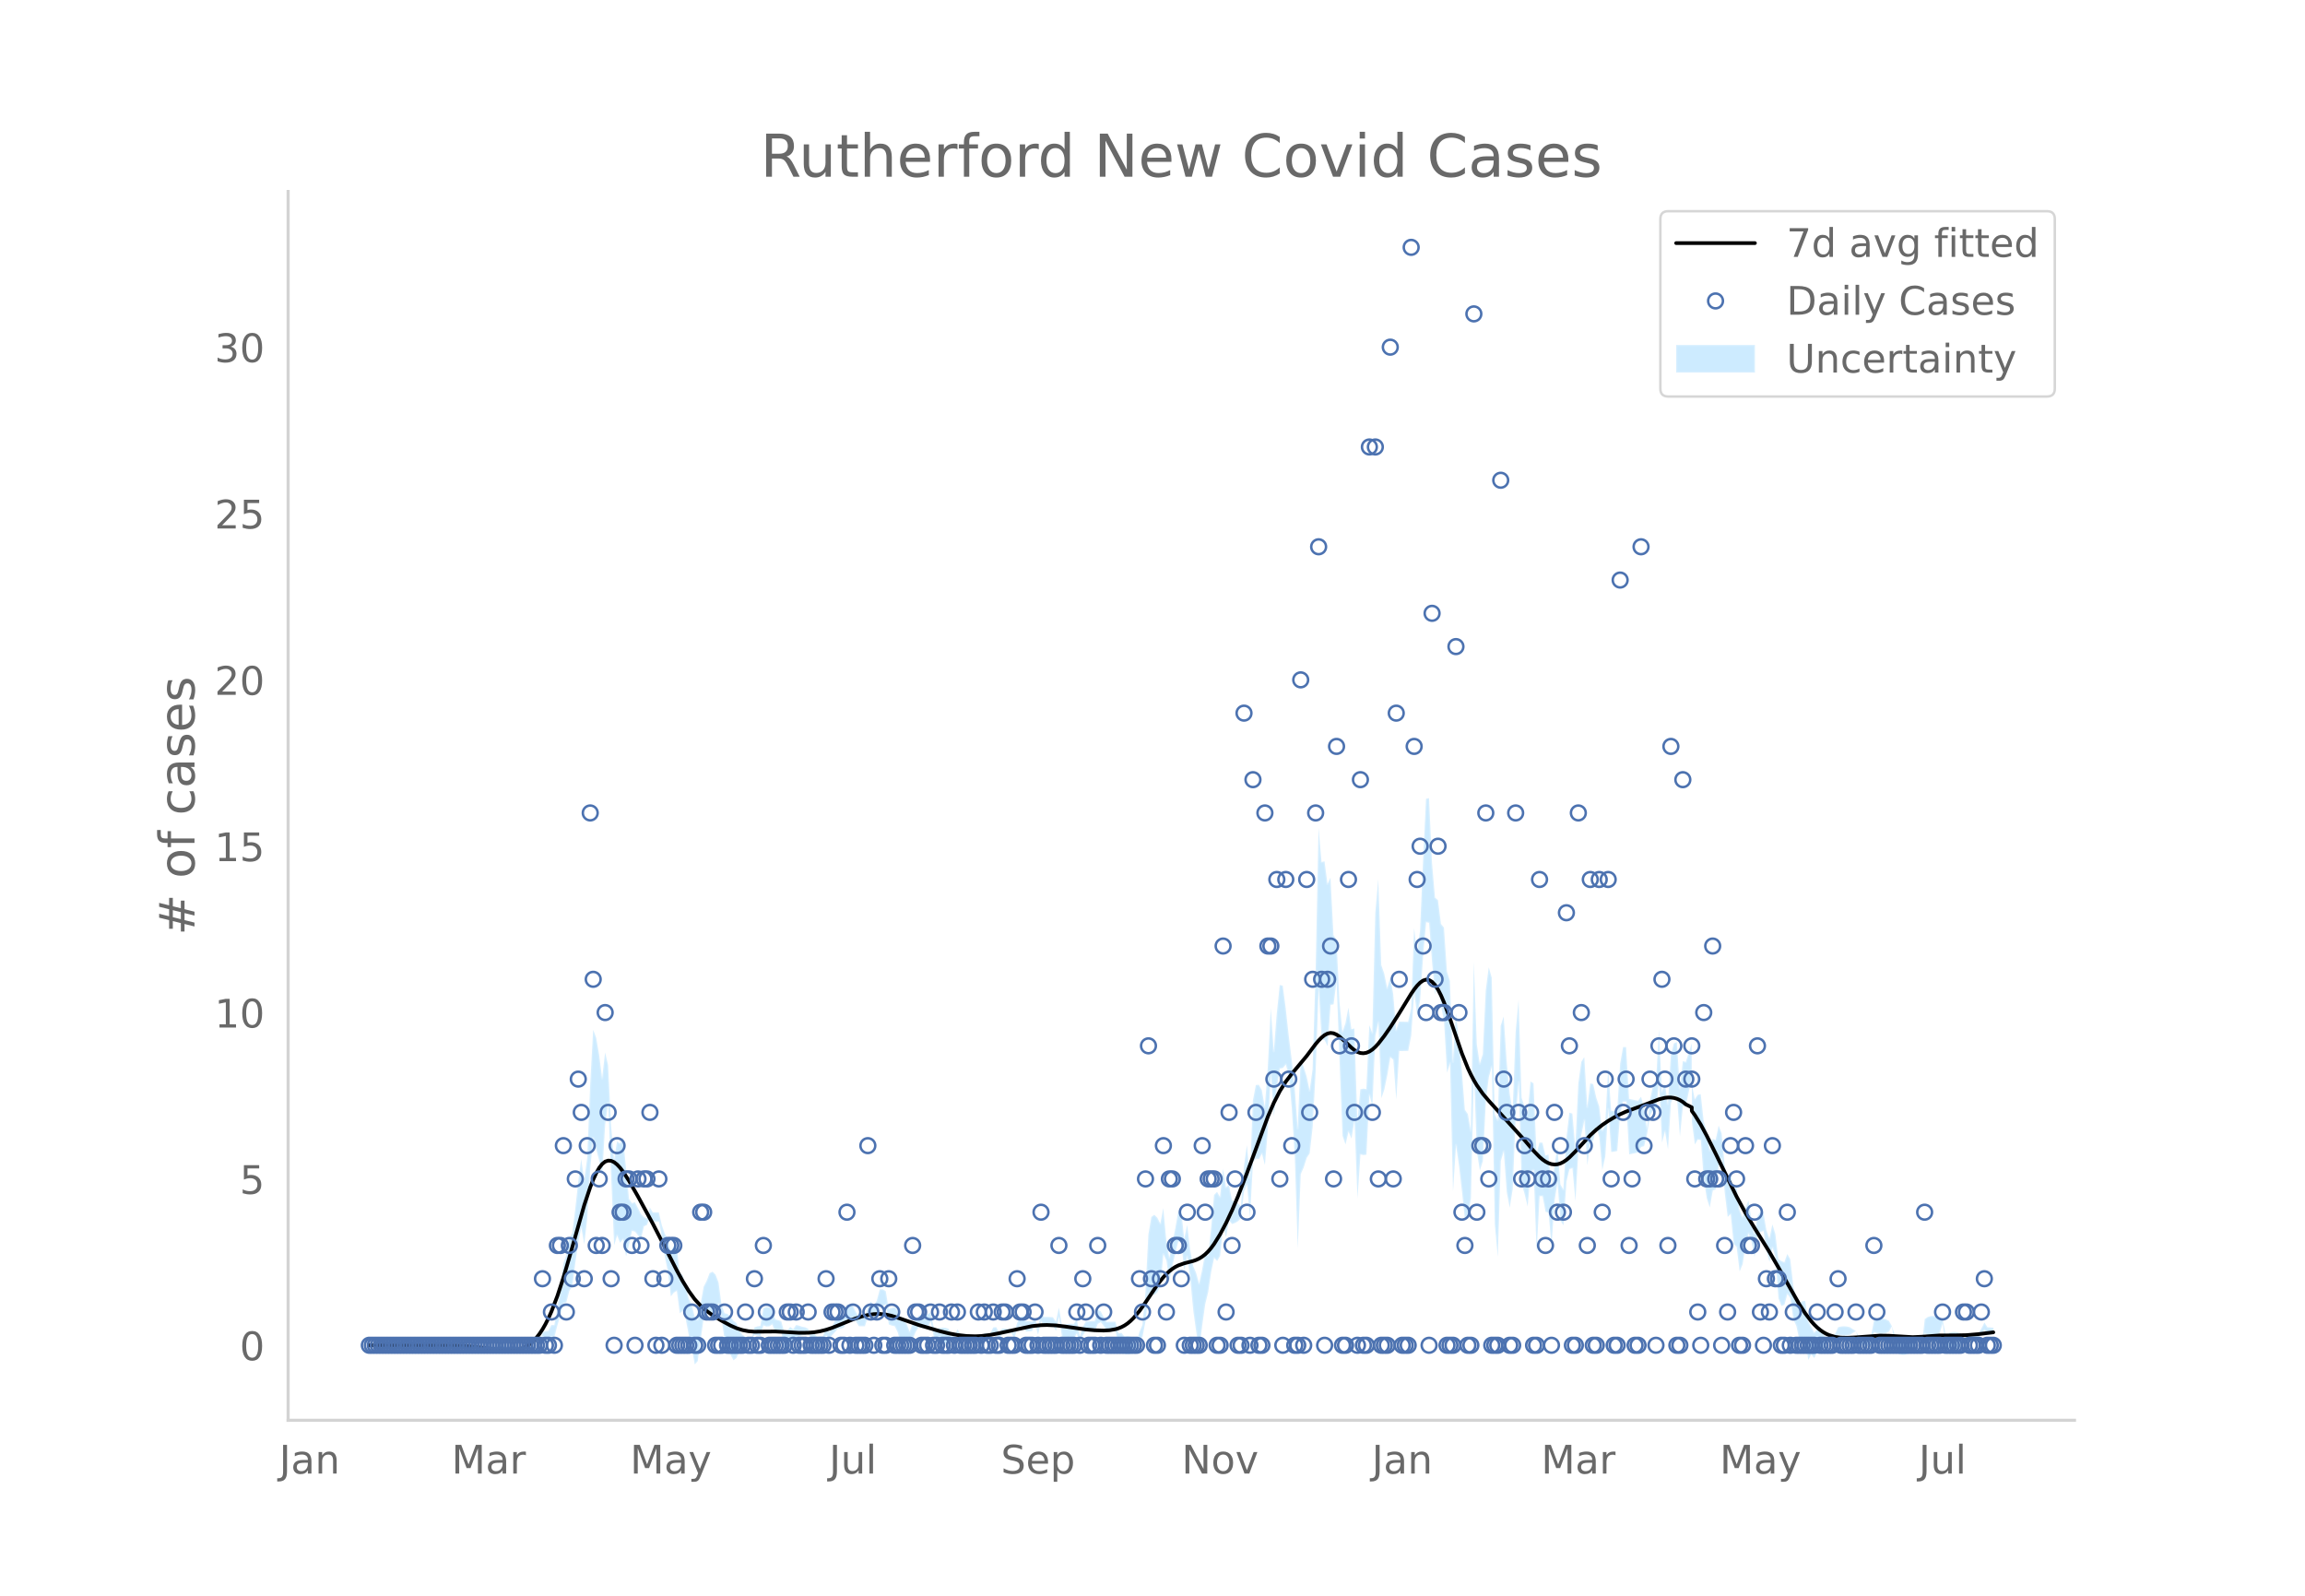 <svg height="864" viewBox="0 0 936 648" width="1248" xmlns="http://www.w3.org/2000/svg" xmlns:xlink="http://www.w3.org/1999/xlink"><defs><style>*{stroke-linecap:butt;stroke-linejoin:round}</style></defs><g id="figure_1"><path d="M0 648h936V0H0z" style="fill:#fff" id="patch_1"/><g id="axes_1"><path d="M117 576.72h725.4V77.76H117z" style="fill:none" id="patch_2"/><g id="PolyCollection_1"><defs><path d="M151.185-101.726H219.07l1.212-2.401 1.212.425 1.213.18 1.212-1.575h1.212l1.212-4.71 1.213-4.13 1.212-4.778 1.212-.483 1.212-4.609 1.213-1.807 1.212-9.487 1.212-8.314 1.212-6.167 1.212 6.83 1.213-10.314 1.212-20.37 1.212-12.492 1.212 4.576 1.213 4.642 1.212 5.85 1.212-20.412 1.212-8.908 1.213 29.588 1.212 28.3 1.212-4.037 1.212 2.988 1.212-1.477 1.213 7.02 1.212-4.824 1.212-5.595 1.212.366 1.213 1.5 1.212 1.464 1.212-5.136 1.212-.552 1.213-3.308 1.212 1.93h2.424l1.213 6.362 1.212 8.025 1.212 5.922 1.212 10.05 1.212-1.51 1.213-.748 1.212 9.149 1.212-1.044 1.212 3.559 1.213 6.273 1.212 5.303 1.212 6.652 1.212-1.325 1.213-8.808 1.212-8.602 1.212-1.514 1.212-.679 1.212.594 1.213-1.211 1.212-3.177 1.212 6.394 1.212 8.153 1.213 3.552 1.212 2.797 1.212 2.154 1.212-.939 1.213-2.81 1.212-1.93 1.212-.826 1.212-.79 1.213-.729 1.212-2.401 1.212.425 1.212.18 1.212-4.356 1.213.475 1.212-.113 1.212-.765 1.212 3.59 1.213-.333 1.212-.429 1.212 7.226 1.212.474 1.213-2.305 1.212-.901 1.212-2.171 1.212-.308 1.212-.411 1.213-.218 1.212-.577 1.212 1.93h1.212l1.213 2.507 1.212.218h1.212l1.212-3.86 1.213 1.652 1.212-1.652 1.212-1.322 1.212-1.388h1.212l1.213-.542 1.212-3.082 1.212-.298 1.212-.406 1.213 1.441 1.212 1.93h2.424l1.213-3.86 1.212-1.515 1.212 1.93 1.212-1.578 1.213-3.136h1.212l1.212-.724 1.212 8.146 1.212.475 1.213.262 1.212 2.507 1.212 4.388 1.212-.39 1.213-1.657 1.212 4.54 1.212-4.335 1.212-2.708 1.213-1.93 1.212.352 1.212.19 1.212.061 1.212-3.042 1.213 5.79 1.212 2.79 1.212.456 1.212.164 1.213-.08 1.212-.349 1.212-2.157 1.212-.73 1.213-1.2 1.212 1.93h3.636l1.213 2.314 1.212.218 1.212-.3h1.212l1.213-1.93h2.424l1.212-1.503 1.213.117 1.212 1.686 1.212-2.23h1.212l1.213-.09 1.212-.212 1.212 2.142 1.212-3.47 1.212-1.426 1.213.352 1.212 1.89 1.212-.085 1.212-.133 1.213-2.828 1.212 4.287 1.212-5.366 1.212 1.93h1.213l1.212-.047 1.212-.1 1.212 2.03 1.212-5.79 1.213 8.229 1.212.352 1.212.19 1.212.061 1.213-.06 1.212-1.93 1.212 4.639 1.212-3.86 1.213-1.737 1.212.133 1.212.085 1.212.04 1.212-3.16 1.213-.7 1.212 1.578 1.212 1.93H453.031l1.212 6.902 1.212.147 1.213 2.334 1.212.197 1.212-.197 1.212-.674 1.213-1.883 1.212-3.283 1.212-1.03 1.212-6.34 1.212-10.958 1.213-.561 1.212.85 1.212-1.181 1.212-2.383 1.213-13.025 1.212 2.517 1.212 8.147 1.212-5.79 1.213-5.454 1.212-4.627 1.212.504 1.212 11.444 1.212-5.79 1.213 9.179 1.212 12.712 1.212 8.75 1.212 7.248 1.213-9.87 1.212-8.662 1.212-4.946 1.212-8.169 1.213-5.7 1.212 1.27 1.212-2.073 1.212-11.736 1.212 4.091 1.213-6.78 1.212 1.502 1.212-.462 1.212-.729 1.213-1.228 1.212-10.858 1.212-2.926 1.212 13.487 1.213-22.439 1.212-1.404 1.212.112 1.212-2.17 1.213 4.623 1.212-14.523 1.212-22.484 1.212 17.304 1.212-11.812 1.213-7.649 1.212-.21 1.212-1.424 1.212 4.375 1.213 13.354 1.212 19.643 1.212 37.315 1.212-30.154 1.213-2.785 1.212-3.835 1.212-1.883 1.212-10.74 1.212-22.716 1.213-33.543 1.212 20.808 1.212.257 1.212 2.428 1.213-16.763 1.212-.194 1.212-9.513 1.212 32.758 1.213 30.17 1.212 3.473 1.212-5.241 1.212 2.871 1.212-7.49 1.213 31.689 1.212-17.783 1.212.266 1.212-.159 1.213-24.289 1.212 4.63 1.212-28.587 1.212-5.46 1.213 30.77 1.212-3.53 1.212-5.895 1.212-7.205 1.213 1 1.212 16.176 1.212-19.69 1.212-.014 1.212-.03 1.213-.045 1.212-6.179 1.212-17.487 1.212 9.182 1.213-6.23 1.212-18.002 1.212-13.529 1.212.26 1.213 16.225 1.212 12.871 1.212-4.914 1.212 9.65 1.212 6.222 1.213 20.822 1.212-3.884 1.212 52.106 1.212-18.833 1.213 8.265 1.212 10.583 1.212 11.384 1.212-1.738 1.213-6.828 1.212-50.96 1.212 32.093 1.212 7.512 1.212-3.82 1.213-24.288 1.212-9.887 1.212-4.221 1.212 64.178 1.213 13.032 1.212-38.858 1.212-3.973 1.212 16.644 1.213 6.29 1.212-7.635 1.212-29.469 1.212-13.836 1.213 41.36 1.212 4.14 1.212 4.942 1.212-14.082 1.212-.715 1.213 33.177 1.212-22.524 1.212-.049 1.212 6.348 1.213.42 1.212 13.366 1.212-18.174 1.212-7.62 1.213 15.697 1.212 1.833 1.212-17.809 1.212-5.037 1.212-.378 1.213 13.317 1.212-20.411 1.212-6.62 1.212-5.793 1.213 18.328 1.212-9.695 1.212-.32 1.212-5.39 1.213 4.032 1.212 13.358 1.212-5.484 1.212-19.303 1.212 17.413 1.213-.128 1.212-.307 1.212-15.295 1.212-4.714h1.213l1.212 21.42 1.212-.246 1.212-.26 1.213-.275 1.212-2.23 1.212-.33 1.212-4.891 1.213-7.641 1.212-2.018 1.212.794 1.212-12.626 1.212 24.911 1.213-4.572 1.212 7.344 1.212-18.795 1.212-2.972 1.213.537 1.212 15.945 1.212-12.104 1.212-.343 2.425-11.708v18.227l1.212 9.225 1.212-2.027 1.212.241 1.213 15.98 1.212 7.684 1.212 3.684 1.212-6.833 1.213-.544 1.212-9.601 1.212-3.076 1.212 14.013 1.213 9.878 1.212-1.11 1.212 12.147 1.212 1.178 1.213 9.937 1.212-2.894 1.212-7.748 1.212-4.802 1.212 3.482 1.213 6.14 1.212-8.32 1.212-1.93 1.212-.36 1.213 8.248 1.212 4.273 1.212-5.808 1.212 3.86 1.213 16.755 1.212 3.145 1.212-.519 1.212-4.379 1.212 1.73 1.213 8.646 1.212 2.68 1.212 5.56 1.212.814 1.213.086 1.212 7.26 1.212-2.217 1.212 1.489 1.213-2.703 1.212-.42 1.212-.893 1.212-2.394h2.425l1.212-1.93 1.212-1.141 1.212.317 1.213.094 1.212-.094 1.212-.317 1.212-.79 1.213-.729 1.212 5.319 1.212.425 1.212.18h1.213l1.212-.18 1.212-5.255 1.212.406 1.212.27h1.213l1.212-.27 1.212-.637 1.212-2.188 1.213 7.979 1.212 3.084 1.212.494 1.212.091 1.213-.28 1.212-.76 1.212-2.158 1.212-.73h2.425l1.212-4.802 1.212.849 1.212.36h1.213l1.212-.36 1.212-.85 1.212-4.118 1.213 9.41 1.212.676 1.212.327 1.212.077 1.212-.156 1.213-.425 1.212-2.918 1.212-1.2 1.212.212 1.213.09h1.212l1.212-.09 1.212-1.758 1.213-1.525 1.212 1.93 1.212-.06 1.212-.127v-2.664l-1.212-.127-1.212-.06-1.212-1.93-1.213 2.335-1.212 2.102-1.212-.09h-1.212l-1.213.09-1.212.213-1.212 2.66-1.212-2.919-1.213-.425-1.212-.155-1.212.077-1.212.326-1.212.676-1.213-6.03-1.212-.259-1.212-.849-1.212-.36h-1.213l-1.212.36-1.212.85-1.212 10.637h-2.425l-1.212-.73-1.212-2.157-1.212-.76-1.213-.281-1.212.091-1.212.494-1.212-.775-1.213-3.602-1.212-2.188-1.212-.637-1.212-.27h-1.213l-1.212.27-1.212.406-1.212 6.326-1.212-.18H757.3l-1.212.18-1.212.424-1.212-2.401-1.213-.73-1.212-.788-1.212-.318-1.212-.094-1.213.094-1.212.318-1.212 2.719-1.212 1.93h-2.425l-1.212-2.394-1.212-.895-1.212-.42-1.213 1.159-1.212-2.371-1.212-2.218-1.212-8.18-1.213.086-1.212.815-1.212-2.161-1.212-5.04-1.213-10.655-1.212-2.13-1.212 3.342-1.212-.52-1.212-.715-1.213-10.264-1.212-3.86-1.212 5.771-1.212-3.446-1.213-7.192-1.212-.36-1.212 1.93-1.212 7.12-1.213-5.44-1.212-8.1-1.212 2.919-1.212 3.832-1.212-2.894-1.213-9.362-1.212 1.177-1.212-7.153-1.212 2.75-1.213-5.562-1.212-13.007-1.212-3.076-1.212 5.84-1.213-.545-1.212 4.747-1.212-7.896-1.212-3.896-1.213-11.04-1.212.24-1.212 1.833-1.212-6.215v-16.513l-2.425 7.593-1.212-.344-1.212 11.057-1.212-18.796-1.213.537-1.212 4.749-1.212 19.804-1.212-8.096-1.213 3.148-1.212-25.269-1.212 22.115-1.212.794-1.212 5.702-1.213 11.659-1.212-8.751-1.212-4.19-1.212 1.63-1.213-.275-1.212-.26-1.212-.247-1.212-21.04h-1.213l-1.212 6.866-1.212 19.446-1.212-.307-1.213-.128-1.212-17.328-1.212 23.157-1.212 2.237-1.212-9.803-1.213-3.687-1.212-5.39-1.212-.32-1.212 9.604-1.213-20.272-1.212 1.927-1.212 8.821-1.212 25.91-1.213-13.705-1.212-.378-1.212 10.403-1.212 20.792-1.212-2.027-1.213-15.183-1.212 7.82-1.212 8.846-1.212-13.654-1.213.42-1.212-5.232-1.212-.05-1.212 4.497-1.213-28.583-1.212-.716-1.212 12.939-1.212-2.778-1.212-3.58-1.213-39.701-1.212 13.184-1.212 32.292-1.212-7.635-1.213-13.01-1.212-18.097-1.212 3.747-1.212 38.343-1.213-2.409-1.212-55.482-1.212-4.221-1.212 9.412-1.213 25.893-1.212 3.9-1.212-7.927-1.212-33.528-1.212 68.7-1.213-6.827-1.212-1.738-1.212-15.637-1.212-12.576-1.213-11.036-1.212 19.767-1.212-32.814-1.212-3.884-1.213-17.778-1.212-1.499-1.212-9.65-1.212-1.054-1.212-14.15-1.213-26.235-1.212.26-1.212 25.071-1.212 28.32-1.213 9.21-1.212-10.119-1.212 32.693-1.212 5.402-1.213-.045-1.212-.03-1.212-.015-1.212 3.471-1.212-14.703-1.213-6.721-1.212 4.375-1.212-5.895-1.212-3.53-1.213-34.851-1.212 13.84-1.212 48.614-1.212-3.09-1.213 25.891-1.212-.159-1.212.266-1.212 13.098-1.213-37.792-1.212.23-1.212-8.709-1.212 6.34-1.212 3.473-1.213-12.291-1.212-25.143-1.212-1.793-1.212-23.354-1.213 2.537-1.212-9.152-1.212.258-1.212-13.933-1.213 59.097-1.212 39.046-1.212 8.56-1.212-5.744-1.212-3.835-1.213-2.784-1.212 27.746-1.212-16.725-1.212-11.238-1.213-9.806-1.212-11.065-1.212-9.144-1.212-.21-1.213 11.651-1.212 15.208-1.212-17.436-1.212 23.836-1.212 16.358-1.213-6.958-1.212-2.17-1.212.112-1.212 6.317-1.213 31.6-1.212-13.532-1.212 8.654-1.212 16.162-1.213-1.228-1.212-.73-1.212-.461-1.212-6.218-1.213.94-1.212-7.489-1.212 11.424-1.212-2.073-1.212 1.27-1.213 13.6-1.212 11.132-1.212-1.086-1.212 6.778-1.213 5.57-1.212-4.333-1.212-2.83-1.212-6.587-1.213-10.122-1.212 5.79-1.212-11.716-1.212.505-1.212 6.952-1.213 6.127-1.212 5.79-1.212-7.293-1.212-12.924-1.213 6.276-1.212-2.383-1.212-1.181-1.212.85-1.213 7.159-1.212 23.782-1.212 12.96-1.212 2.83-1.212 4.437-1.213-1.883-1.212-.673-1.212-.198-1.212.198-1.213-1.527-1.212.147-1.212-4.678H449.394l-1.212-1.93-1.212-2.282-1.213-.7-1.212 4.56-1.212.04-1.212.085-1.212.133-1.213 2.124-1.212 3.86-1.212-6.941-1.212 1.93-1.213-.061-1.212.06-1.212.191-1.212.352-1.213-7.21-1.212 5.79-1.212-1.832-1.212-.099-1.212-.048h-1.213l-1.212-1.93-1.212 6.215-1.212-3.433-1.213 1.032-1.212-.133-1.212-.085-1.212-1.97-1.213.352-1.212 2.434-1.212 4.25-1.212-1.717-1.212-.213-1.213-.09h-1.212l-1.212 1.63-1.212-2.174-1.213.117-1.212 2.357h-2.424l-1.213 1.93h-1.212l-1.212-.3-1.212.218-1.213-1.545h-3.636l-1.212-1.93-1.213 2.659-1.212-.73-1.212-2.157-1.212-.348-1.213-.081-1.212.164-1.212.455-1.212-1.069-1.213-5.79-1.212.818-1.212.06-1.212.191-1.212.352-1.213 1.93-1.212 1.152-1.212 3.385-1.212-3.18-1.213-1.657-1.212-.39-1.212-3.332-1.212-1.353-1.213.262-1.212.475-1.212-7.294-1.212-.725h-1.212l-1.213 4.585-1.212 2.282-1.212-1.93-1.212 2.345-1.213 3.86h-2.424l-1.212-1.93-1.213-2.42-1.212-.405-1.212-.298-1.212 4.638-1.213-.542h-1.212l-1.212 2.472-1.212 2.539-1.212 2.207-1.213-2.207-1.212 3.86h-1.212l-1.212.218-1.213-1.354h-1.212l-1.212-1.93-1.212-.576-1.213-.218-1.212-.411-1.212-.309-1.212 1.69-1.212-.902-1.213 1.555-1.212.475-1.212-4.355-1.212-.429-1.213-.333-1.212-4.13-1.212-.765-1.212-.113-1.213.475-1.212 7.225-1.212.18-1.212.424-1.212 5.32-1.213-.73-1.212-.79-1.212-.826-1.212-1.93-1.213-2.81-1.212-.94-1.212-1.705-1.212-1.063-1.213-.308-1.212-3.427-1.212-9.046-1.212-3.177-1.213-1.211-1.212.594-1.212 3.18-1.212 2.347-1.212 6.838-1.213 6.633-1.212-1.326-1.212-4.928-1.212-2.417-1.213-5.307-1.212-4.161-1.212-1.044-1.212-10.15-1.213-.75-1.212 2.35-1.212-5.389-1.212-1.798-1.212-3.556-1.213-5.218h-2.424l-1.212-1.93-1.213 4.412-1.212-.552-1.212-1.275-1.212-2.397-1.213-2.36-1.212.367-1.212-1.736-1.212-12.543-1.213-12.28-1.212 2.382-1.212-.872-1.212 7.543-1.212-14.16-1.213-24.453-1.212-5.047-1.212 10.468-1.212-9.59-1.213-6.939-1.212-3.144-1.212 22.248-1.212 29.81-1.213 8.986-1.212-8.61-1.212 9.275-1.212 10.986-1.212 9.812-1.213 2.053-1.212 6.971-1.212 3.378-1.212 10.663-1.213 7.45-1.212 6.869h-1.212l-1.212 2.286-1.213.18-1.212.424-1.212 5.32H151.185z" id="m309d910d3b" style="stroke:#fff;stroke-opacity:.2"/></defs><g clip-path="url(#pfe6e428b27)"><use style="fill:#089fff;fill-opacity:.2;stroke:#fff;stroke-opacity:.2" xlink:href="#m309d910d3b" y="648"/></g></g><path clip-path="url(#pfe6e428b27)" d="m149.973 546.274 35.154.079 4.85.297 4.848.496 9.698 1.186 2.425.076 2.424-.195 1.212-.243 1.213-.364 1.212-.505 1.212-.668 1.212-.857 1.213-1.07 1.212-1.306 1.212-1.56 1.212-1.826 1.212-2.11 1.213-2.408 1.212-2.717 2.424-6.32 2.425-7.41 2.424-8.231 6.061-21.26 2.425-7.28L240.89 479l1.212-2.63 1.213-2.127 1.212-1.57 1.212-.977 1.212-.415 1.213.094 1.212.554 1.212.96 1.212 1.303 1.212 1.584 2.425 3.753 3.637 6.33 6.06 11.14 4.85 9.404 4.849 9.488 2.424 4.41 2.425 3.95 2.424 3.34 2.425 2.648 2.424 2.097 2.424 1.743 3.637 2.228 3.637 1.955 2.424 1.076 2.425.768 2.424.463 2.425.187 3.636-.035 4.85-.04 3.636.183 6.061.356 3.637-.033 2.424-.197 2.425-.393 2.424-.603 2.425-.795 3.636-1.461 4.85-1.975 3.636-1.206 2.425-.579 2.424-.348 2.425-.079 2.424.226 2.424.538 3.637 1.18 7.274 2.52 8.485 2.493 3.637.905 3.637.683 3.636.41 3.637.114 2.424-.113 3.637-.443 3.637-.69 13.334-2.883 3.637-.378 2.425-.072 3.636.171 3.637.436 8.486 1.213 3.636.315 3.637.108 2.424-.125 2.425-.425 1.212-.366 1.212-.496 1.213-.647 1.212-.82 1.212-1.01 1.212-1.192 2.425-2.874 2.424-3.43 4.85-7.225 2.424-3.047 1.212-1.302 1.212-1.13 1.212-.95 1.213-.78 1.212-.624 2.424-.863 3.637-.938 1.212-.429 1.212-.571 1.213-.746 1.212-.945 1.212-1.171 1.212-1.415 1.213-1.647 2.424-3.901 2.424-4.576 2.425-5.156 2.424-5.716 3.637-9.436 8.486-22.908 2.424-5.603 2.425-4.741 2.424-3.86 2.425-3.166 6.06-7.242 3.637-4.85 1.213-1.43 1.212-1.231 1.212-.97 1.212-.646 1.213-.262 1.212.16 1.212.529 1.212.816 2.425 2.176 2.424 2.322 1.212.987 1.213.747 1.212.432 1.212.11 1.212-.203 1.213-.508 1.212-.803 1.212-1.082 1.212-1.316 2.425-3.121 2.424-3.489 3.637-5.72 4.849-7.908 1.212-1.758 1.212-1.542 1.213-1.239 1.212-.85 1.212-.374 1.212.173 1.213.732 1.212 1.29 1.212 1.846 1.212 2.382 1.212 2.834 2.425 6.603 4.849 14.111 2.424 6.03 1.213 2.565 1.212 2.29 1.212 2.043 2.424 3.449 2.425 2.856 14.547 16.028 3.636 4.273 2.425 2.5 1.212 1.042 1.212.853 1.213.63 1.212.396 1.212.154 1.212-.092 1.213-.347 1.212-.6 1.212-.823 1.212-1.008 2.425-2.419 6.06-6.609 2.425-2.23 2.425-1.921 2.424-1.652 2.425-1.438 2.424-1.267 2.425-1.09 3.636-1.342 3.637-1.332 6.061-2.319 2.425-.588 1.212-.133 1.212.004 1.212.162 1.213.34 1.212.538 1.212.755 1.212.988 2.425 1.218v1.441l1.212 1.658 2.424 3.906 2.425 4.49 3.637 7.302 8.485 17.418 3.637 6.688 3.637 6.039 6.06 9.747 3.638 6.275 8.485 14.974 2.425 3.71 2.424 3.174 1.212 1.359 1.213 1.191 1.212 1.017 1.212.85 1.212.694 1.212.55 2.425.715 2.424.318 2.425.057 3.637-.177 9.697-.706 3.637.049 9.698.567 3.637-.164 7.273-.529 6.061-.016 4.85-.103 4.848-.408 6.061-.744h0" style="fill:none;stroke:#000;stroke-linecap:round;stroke-width:1.5" id="line2d_1"/><g id="line2d_2"><defs><path d="M0 3a3 3 0 1 0 0-6 3 3 0 0 0 0 6z" id="m7b7f5a37cc" style="stroke:#4c72b0"/></defs><g clip-path="url(#pfe6e428b27)"><use style="fill-opacity:0;stroke:#4c72b0" x="149.973" xlink:href="#m7b7f5a37cc" y="546.274"/><use style="fill-opacity:0;stroke:#4c72b0" x="151.185" xlink:href="#m7b7f5a37cc" y="546.274"/><use style="fill-opacity:0;stroke:#4c72b0" x="152.397" xlink:href="#m7b7f5a37cc" y="546.274"/><use style="fill-opacity:0;stroke:#4c72b0" x="153.609" xlink:href="#m7b7f5a37cc" y="546.274"/><use style="fill-opacity:0;stroke:#4c72b0" x="154.822" xlink:href="#m7b7f5a37cc" y="546.274"/><use style="fill-opacity:0;stroke:#4c72b0" x="156.034" xlink:href="#m7b7f5a37cc" y="546.274"/><use style="fill-opacity:0;stroke:#4c72b0" x="157.246" xlink:href="#m7b7f5a37cc" y="546.274"/><use style="fill-opacity:0;stroke:#4c72b0" x="158.458" xlink:href="#m7b7f5a37cc" y="546.274"/><use style="fill-opacity:0;stroke:#4c72b0" x="159.671" xlink:href="#m7b7f5a37cc" y="546.274"/><use style="fill-opacity:0;stroke:#4c72b0" x="160.883" xlink:href="#m7b7f5a37cc" y="546.274"/><use style="fill-opacity:0;stroke:#4c72b0" x="162.095" xlink:href="#m7b7f5a37cc" y="546.274"/><use style="fill-opacity:0;stroke:#4c72b0" x="163.307" xlink:href="#m7b7f5a37cc" y="546.274"/><use style="fill-opacity:0;stroke:#4c72b0" x="164.52" xlink:href="#m7b7f5a37cc" y="546.274"/><use style="fill-opacity:0;stroke:#4c72b0" x="165.732" xlink:href="#m7b7f5a37cc" y="546.274"/><use style="fill-opacity:0;stroke:#4c72b0" x="166.944" xlink:href="#m7b7f5a37cc" y="546.274"/><use style="fill-opacity:0;stroke:#4c72b0" x="168.156" xlink:href="#m7b7f5a37cc" y="546.274"/><use style="fill-opacity:0;stroke:#4c72b0" x="169.368" xlink:href="#m7b7f5a37cc" y="546.274"/><use style="fill-opacity:0;stroke:#4c72b0" x="170.581" xlink:href="#m7b7f5a37cc" y="546.274"/><use style="fill-opacity:0;stroke:#4c72b0" x="171.793" xlink:href="#m7b7f5a37cc" y="546.274"/><use style="fill-opacity:0;stroke:#4c72b0" x="173.005" xlink:href="#m7b7f5a37cc" y="546.274"/><use style="fill-opacity:0;stroke:#4c72b0" x="174.217" xlink:href="#m7b7f5a37cc" y="546.274"/><use style="fill-opacity:0;stroke:#4c72b0" x="175.43" xlink:href="#m7b7f5a37cc" y="546.274"/><use style="fill-opacity:0;stroke:#4c72b0" x="176.642" xlink:href="#m7b7f5a37cc" y="546.274"/><use style="fill-opacity:0;stroke:#4c72b0" x="177.854" xlink:href="#m7b7f5a37cc" y="546.274"/><use style="fill-opacity:0;stroke:#4c72b0" x="179.066" xlink:href="#m7b7f5a37cc" y="546.274"/><use style="fill-opacity:0;stroke:#4c72b0" x="180.279" xlink:href="#m7b7f5a37cc" y="546.274"/><use style="fill-opacity:0;stroke:#4c72b0" x="181.491" xlink:href="#m7b7f5a37cc" y="546.274"/><use style="fill-opacity:0;stroke:#4c72b0" x="182.703" xlink:href="#m7b7f5a37cc" y="546.274"/><use style="fill-opacity:0;stroke:#4c72b0" x="183.915" xlink:href="#m7b7f5a37cc" y="546.274"/><use style="fill-opacity:0;stroke:#4c72b0" x="185.127" xlink:href="#m7b7f5a37cc" y="546.274"/><use style="fill-opacity:0;stroke:#4c72b0" x="186.34" xlink:href="#m7b7f5a37cc" y="546.274"/><use style="fill-opacity:0;stroke:#4c72b0" x="187.552" xlink:href="#m7b7f5a37cc" y="546.274"/><use style="fill-opacity:0;stroke:#4c72b0" x="188.764" xlink:href="#m7b7f5a37cc" y="546.274"/><use style="fill-opacity:0;stroke:#4c72b0" x="189.976" xlink:href="#m7b7f5a37cc" y="546.274"/><use style="fill-opacity:0;stroke:#4c72b0" x="191.189" xlink:href="#m7b7f5a37cc" y="546.274"/><use style="fill-opacity:0;stroke:#4c72b0" x="192.401" xlink:href="#m7b7f5a37cc" y="546.274"/><use style="fill-opacity:0;stroke:#4c72b0" x="193.613" xlink:href="#m7b7f5a37cc" y="546.274"/><use style="fill-opacity:0;stroke:#4c72b0" x="194.825" xlink:href="#m7b7f5a37cc" y="546.274"/><use style="fill-opacity:0;stroke:#4c72b0" x="196.038" xlink:href="#m7b7f5a37cc" y="546.274"/><use style="fill-opacity:0;stroke:#4c72b0" x="197.25" xlink:href="#m7b7f5a37cc" y="546.274"/><use style="fill-opacity:0;stroke:#4c72b0" x="198.462" xlink:href="#m7b7f5a37cc" y="546.274"/><use style="fill-opacity:0;stroke:#4c72b0" x="199.674" xlink:href="#m7b7f5a37cc" y="546.274"/><use style="fill-opacity:0;stroke:#4c72b0" x="200.886" xlink:href="#m7b7f5a37cc" y="546.274"/><use style="fill-opacity:0;stroke:#4c72b0" x="202.099" xlink:href="#m7b7f5a37cc" y="546.274"/><use style="fill-opacity:0;stroke:#4c72b0" x="203.311" xlink:href="#m7b7f5a37cc" y="546.274"/><use style="fill-opacity:0;stroke:#4c72b0" x="204.523" xlink:href="#m7b7f5a37cc" y="546.274"/><use style="fill-opacity:0;stroke:#4c72b0" x="205.735" xlink:href="#m7b7f5a37cc" y="546.274"/><use style="fill-opacity:0;stroke:#4c72b0" x="206.948" xlink:href="#m7b7f5a37cc" y="546.274"/><use style="fill-opacity:0;stroke:#4c72b0" x="208.16" xlink:href="#m7b7f5a37cc" y="546.274"/><use style="fill-opacity:0;stroke:#4c72b0" x="209.372" xlink:href="#m7b7f5a37cc" y="546.274"/><use style="fill-opacity:0;stroke:#4c72b0" x="210.584" xlink:href="#m7b7f5a37cc" y="546.274"/><use style="fill-opacity:0;stroke:#4c72b0" x="211.797" xlink:href="#m7b7f5a37cc" y="546.274"/><use style="fill-opacity:0;stroke:#4c72b0" x="213.009" xlink:href="#m7b7f5a37cc" y="546.274"/><use style="fill-opacity:0;stroke:#4c72b0" x="214.221" xlink:href="#m7b7f5a37cc" y="546.274"/><use style="fill-opacity:0;stroke:#4c72b0" x="215.433" xlink:href="#m7b7f5a37cc" y="546.274"/><use style="fill-opacity:0;stroke:#4c72b0" x="216.646" xlink:href="#m7b7f5a37cc" y="546.274"/><use style="fill-opacity:0;stroke:#4c72b0" x="217.858" xlink:href="#m7b7f5a37cc" y="546.274"/><use style="fill-opacity:0;stroke:#4c72b0" x="219.07" xlink:href="#m7b7f5a37cc" y="546.274"/><use style="fill-opacity:0;stroke:#4c72b0" x="220.282" xlink:href="#m7b7f5a37cc" y="519.254"/><use style="fill-opacity:0;stroke:#4c72b0" x="221.494" xlink:href="#m7b7f5a37cc" y="546.274"/><use style="fill-opacity:0;stroke:#4c72b0" x="222.707" xlink:href="#m7b7f5a37cc" y="546.274"/><use style="fill-opacity:0;stroke:#4c72b0" x="223.919" xlink:href="#m7b7f5a37cc" y="532.764"/><use style="fill-opacity:0;stroke:#4c72b0" x="225.131" xlink:href="#m7b7f5a37cc" y="546.274"/><use style="fill-opacity:0;stroke:#4c72b0" x="226.343" xlink:href="#m7b7f5a37cc" y="505.744"/><use style="fill-opacity:0;stroke:#4c72b0" x="227.556" xlink:href="#m7b7f5a37cc" y="505.744"/><use style="fill-opacity:0;stroke:#4c72b0" x="228.768" xlink:href="#m7b7f5a37cc" y="465.213"/><use style="fill-opacity:0;stroke:#4c72b0" x="229.98" xlink:href="#m7b7f5a37cc" y="532.764"/><use style="fill-opacity:0;stroke:#4c72b0" x="231.192" xlink:href="#m7b7f5a37cc" y="505.744"/><use style="fill-opacity:0;stroke:#4c72b0" x="232.405" xlink:href="#m7b7f5a37cc" y="519.254"/><use style="fill-opacity:0;stroke:#4c72b0" x="233.617" xlink:href="#m7b7f5a37cc" y="478.723"/><use style="fill-opacity:0;stroke:#4c72b0" x="234.829" xlink:href="#m7b7f5a37cc" y="438.193"/><use style="fill-opacity:0;stroke:#4c72b0" x="236.041" xlink:href="#m7b7f5a37cc" y="451.703"/><use style="fill-opacity:0;stroke:#4c72b0" x="237.253" xlink:href="#m7b7f5a37cc" y="519.254"/><use style="fill-opacity:0;stroke:#4c72b0" x="238.466" xlink:href="#m7b7f5a37cc" y="465.213"/><use style="fill-opacity:0;stroke:#4c72b0" x="239.678" xlink:href="#m7b7f5a37cc" y="330.112"/><use style="fill-opacity:0;stroke:#4c72b0" x="240.89" xlink:href="#m7b7f5a37cc" y="397.663"/><use style="fill-opacity:0;stroke:#4c72b0" x="242.102" xlink:href="#m7b7f5a37cc" y="505.744"/><use style="fill-opacity:0;stroke:#4c72b0" x="243.315" xlink:href="#m7b7f5a37cc" y="478.723"/><use style="fill-opacity:0;stroke:#4c72b0" x="244.527" xlink:href="#m7b7f5a37cc" y="505.744"/><use style="fill-opacity:0;stroke:#4c72b0" x="245.739" xlink:href="#m7b7f5a37cc" y="411.173"/><use style="fill-opacity:0;stroke:#4c72b0" x="246.951" xlink:href="#m7b7f5a37cc" y="451.703"/><use style="fill-opacity:0;stroke:#4c72b0" x="248.164" xlink:href="#m7b7f5a37cc" y="519.254"/><use style="fill-opacity:0;stroke:#4c72b0" x="249.376" xlink:href="#m7b7f5a37cc" y="546.274"/><use style="fill-opacity:0;stroke:#4c72b0" x="250.588" xlink:href="#m7b7f5a37cc" y="465.213"/><use style="fill-opacity:0;stroke:#4c72b0" x="251.8" xlink:href="#m7b7f5a37cc" y="492.234"/><use style="fill-opacity:0;stroke:#4c72b0" x="253.012" xlink:href="#m7b7f5a37cc" y="492.234"/><use style="fill-opacity:0;stroke:#4c72b0" x="254.225" xlink:href="#m7b7f5a37cc" y="478.723"/><use style="fill-opacity:0;stroke:#4c72b0" x="255.437" xlink:href="#m7b7f5a37cc" y="478.723"/><use style="fill-opacity:0;stroke:#4c72b0" x="256.649" xlink:href="#m7b7f5a37cc" y="505.744"/><use style="fill-opacity:0;stroke:#4c72b0" x="257.861" xlink:href="#m7b7f5a37cc" y="546.274"/><use style="fill-opacity:0;stroke:#4c72b0" x="259.074" xlink:href="#m7b7f5a37cc" y="478.723"/><use style="fill-opacity:0;stroke:#4c72b0" x="260.286" xlink:href="#m7b7f5a37cc" y="505.744"/><use style="fill-opacity:0;stroke:#4c72b0" x="261.498" xlink:href="#m7b7f5a37cc" y="478.723"/><use style="fill-opacity:0;stroke:#4c72b0" x="262.71" xlink:href="#m7b7f5a37cc" y="478.723"/><use style="fill-opacity:0;stroke:#4c72b0" x="263.923" xlink:href="#m7b7f5a37cc" y="451.703"/><use style="fill-opacity:0;stroke:#4c72b0" x="265.135" xlink:href="#m7b7f5a37cc" y="519.254"/><use style="fill-opacity:0;stroke:#4c72b0" x="266.347" xlink:href="#m7b7f5a37cc" y="546.274"/><use style="fill-opacity:0;stroke:#4c72b0" x="267.559" xlink:href="#m7b7f5a37cc" y="478.723"/><use style="fill-opacity:0;stroke:#4c72b0" x="268.772" xlink:href="#m7b7f5a37cc" y="546.274"/><use style="fill-opacity:0;stroke:#4c72b0" x="269.984" xlink:href="#m7b7f5a37cc" y="519.254"/><use style="fill-opacity:0;stroke:#4c72b0" x="271.196" xlink:href="#m7b7f5a37cc" y="505.744"/><use style="fill-opacity:0;stroke:#4c72b0" x="272.408" xlink:href="#m7b7f5a37cc" y="505.744"/><use style="fill-opacity:0;stroke:#4c72b0" x="273.62" xlink:href="#m7b7f5a37cc" y="505.744"/><use style="fill-opacity:0;stroke:#4c72b0" x="274.833" xlink:href="#m7b7f5a37cc" y="546.274"/><use style="fill-opacity:0;stroke:#4c72b0" x="276.045" xlink:href="#m7b7f5a37cc" y="546.274"/><use style="fill-opacity:0;stroke:#4c72b0" x="277.257" xlink:href="#m7b7f5a37cc" y="546.274"/><use style="fill-opacity:0;stroke:#4c72b0" x="278.469" xlink:href="#m7b7f5a37cc" y="546.274"/><use style="fill-opacity:0;stroke:#4c72b0" x="279.682" xlink:href="#m7b7f5a37cc" y="546.274"/><use style="fill-opacity:0;stroke:#4c72b0" x="280.894" xlink:href="#m7b7f5a37cc" y="532.764"/><use style="fill-opacity:0;stroke:#4c72b0" x="282.106" xlink:href="#m7b7f5a37cc" y="546.274"/><use style="fill-opacity:0;stroke:#4c72b0" x="283.318" xlink:href="#m7b7f5a37cc" y="546.274"/><use style="fill-opacity:0;stroke:#4c72b0" x="284.531" xlink:href="#m7b7f5a37cc" y="492.234"/><use style="fill-opacity:0;stroke:#4c72b0" x="285.743" xlink:href="#m7b7f5a37cc" y="492.234"/><use style="fill-opacity:0;stroke:#4c72b0" x="286.955" xlink:href="#m7b7f5a37cc" y="532.764"/><use style="fill-opacity:0;stroke:#4c72b0" x="288.167" xlink:href="#m7b7f5a37cc" y="532.764"/><use style="fill-opacity:0;stroke:#4c72b0" x="289.379" xlink:href="#m7b7f5a37cc" y="532.764"/><use style="fill-opacity:0;stroke:#4c72b0" x="290.592" xlink:href="#m7b7f5a37cc" y="546.274"/><use style="fill-opacity:0;stroke:#4c72b0" x="291.804" xlink:href="#m7b7f5a37cc" y="546.274"/><use style="fill-opacity:0;stroke:#4c72b0" x="293.016" xlink:href="#m7b7f5a37cc" y="546.274"/><use style="fill-opacity:0;stroke:#4c72b0" x="294.228" xlink:href="#m7b7f5a37cc" y="532.764"/><use style="fill-opacity:0;stroke:#4c72b0" x="295.441" xlink:href="#m7b7f5a37cc" y="546.274"/><use style="fill-opacity:0;stroke:#4c72b0" x="296.653" xlink:href="#m7b7f5a37cc" y="546.274"/><use style="fill-opacity:0;stroke:#4c72b0" x="297.865" xlink:href="#m7b7f5a37cc" y="546.274"/><use style="fill-opacity:0;stroke:#4c72b0" x="299.077" xlink:href="#m7b7f5a37cc" y="546.274"/><use style="fill-opacity:0;stroke:#4c72b0" x="300.29" xlink:href="#m7b7f5a37cc" y="546.274"/><use style="fill-opacity:0;stroke:#4c72b0" x="301.502" xlink:href="#m7b7f5a37cc" y="546.274"/><use style="fill-opacity:0;stroke:#4c72b0" x="302.714" xlink:href="#m7b7f5a37cc" y="532.764"/><use style="fill-opacity:0;stroke:#4c72b0" x="303.926" xlink:href="#m7b7f5a37cc" y="546.274"/><use style="fill-opacity:0;stroke:#4c72b0" x="305.139" xlink:href="#m7b7f5a37cc" y="546.274"/><use style="fill-opacity:0;stroke:#4c72b0" x="306.351" xlink:href="#m7b7f5a37cc" y="519.254"/><use style="fill-opacity:0;stroke:#4c72b0" x="307.563" xlink:href="#m7b7f5a37cc" y="546.274"/><use style="fill-opacity:0;stroke:#4c72b0" x="308.775" xlink:href="#m7b7f5a37cc" y="546.274"/><use style="fill-opacity:0;stroke:#4c72b0" x="309.987" xlink:href="#m7b7f5a37cc" y="505.744"/><use style="fill-opacity:0;stroke:#4c72b0" x="311.2" xlink:href="#m7b7f5a37cc" y="532.764"/><use style="fill-opacity:0;stroke:#4c72b0" x="312.412" xlink:href="#m7b7f5a37cc" y="546.274"/><use style="fill-opacity:0;stroke:#4c72b0" x="313.624" xlink:href="#m7b7f5a37cc" y="546.274"/><use style="fill-opacity:0;stroke:#4c72b0" x="314.836" xlink:href="#m7b7f5a37cc" y="546.274"/><use style="fill-opacity:0;stroke:#4c72b0" x="316.049" xlink:href="#m7b7f5a37cc" y="546.274"/><use style="fill-opacity:0;stroke:#4c72b0" x="317.261" xlink:href="#m7b7f5a37cc" y="546.274"/><use style="fill-opacity:0;stroke:#4c72b0" x="318.473" xlink:href="#m7b7f5a37cc" y="546.274"/><use style="fill-opacity:0;stroke:#4c72b0" x="319.685" xlink:href="#m7b7f5a37cc" y="532.764"/><use style="fill-opacity:0;stroke:#4c72b0" x="320.898" xlink:href="#m7b7f5a37cc" y="532.764"/><use style="fill-opacity:0;stroke:#4c72b0" x="322.11" xlink:href="#m7b7f5a37cc" y="546.274"/><use style="fill-opacity:0;stroke:#4c72b0" x="323.322" xlink:href="#m7b7f5a37cc" y="532.764"/><use style="fill-opacity:0;stroke:#4c72b0" x="324.534" xlink:href="#m7b7f5a37cc" y="546.274"/><use style="fill-opacity:0;stroke:#4c72b0" x="325.746" xlink:href="#m7b7f5a37cc" y="546.274"/><use style="fill-opacity:0;stroke:#4c72b0" x="326.959" xlink:href="#m7b7f5a37cc" y="546.274"/><use style="fill-opacity:0;stroke:#4c72b0" x="328.171" xlink:href="#m7b7f5a37cc" y="532.764"/><use style="fill-opacity:0;stroke:#4c72b0" x="329.383" xlink:href="#m7b7f5a37cc" y="546.274"/><use style="fill-opacity:0;stroke:#4c72b0" x="330.595" xlink:href="#m7b7f5a37cc" y="546.274"/><use style="fill-opacity:0;stroke:#4c72b0" x="331.808" xlink:href="#m7b7f5a37cc" y="546.274"/><use style="fill-opacity:0;stroke:#4c72b0" x="333.02" xlink:href="#m7b7f5a37cc" y="546.274"/><use style="fill-opacity:0;stroke:#4c72b0" x="334.232" xlink:href="#m7b7f5a37cc" y="546.274"/><use style="fill-opacity:0;stroke:#4c72b0" x="335.444" xlink:href="#m7b7f5a37cc" y="519.254"/><use style="fill-opacity:0;stroke:#4c72b0" x="336.657" xlink:href="#m7b7f5a37cc" y="546.274"/><use style="fill-opacity:0;stroke:#4c72b0" x="337.869" xlink:href="#m7b7f5a37cc" y="532.764"/><use style="fill-opacity:0;stroke:#4c72b0" x="339.081" xlink:href="#m7b7f5a37cc" y="532.764"/><use style="fill-opacity:0;stroke:#4c72b0" x="340.293" xlink:href="#m7b7f5a37cc" y="532.764"/><use style="fill-opacity:0;stroke:#4c72b0" x="341.505" xlink:href="#m7b7f5a37cc" y="546.274"/><use style="fill-opacity:0;stroke:#4c72b0" x="342.718" xlink:href="#m7b7f5a37cc" y="546.274"/><use style="fill-opacity:0;stroke:#4c72b0" x="343.93" xlink:href="#m7b7f5a37cc" y="492.234"/><use style="fill-opacity:0;stroke:#4c72b0" x="345.142" xlink:href="#m7b7f5a37cc" y="546.274"/><use style="fill-opacity:0;stroke:#4c72b0" x="346.354" xlink:href="#m7b7f5a37cc" y="532.764"/><use style="fill-opacity:0;stroke:#4c72b0" x="347.567" xlink:href="#m7b7f5a37cc" y="546.274"/><use style="fill-opacity:0;stroke:#4c72b0" x="348.779" xlink:href="#m7b7f5a37cc" y="546.274"/><use style="fill-opacity:0;stroke:#4c72b0" x="349.991" xlink:href="#m7b7f5a37cc" y="546.274"/><use style="fill-opacity:0;stroke:#4c72b0" x="351.203" xlink:href="#m7b7f5a37cc" y="546.274"/><use style="fill-opacity:0;stroke:#4c72b0" x="352.416" xlink:href="#m7b7f5a37cc" y="465.213"/><use style="fill-opacity:0;stroke:#4c72b0" x="353.628" xlink:href="#m7b7f5a37cc" y="532.764"/><use style="fill-opacity:0;stroke:#4c72b0" x="354.84" xlink:href="#m7b7f5a37cc" y="546.274"/><use style="fill-opacity:0;stroke:#4c72b0" x="356.052" xlink:href="#m7b7f5a37cc" y="532.764"/><use style="fill-opacity:0;stroke:#4c72b0" x="357.265" xlink:href="#m7b7f5a37cc" y="519.254"/><use style="fill-opacity:0;stroke:#4c72b0" x="358.477" xlink:href="#m7b7f5a37cc" y="546.274"/><use style="fill-opacity:0;stroke:#4c72b0" x="359.689" xlink:href="#m7b7f5a37cc" y="546.274"/><use style="fill-opacity:0;stroke:#4c72b0" x="360.901" xlink:href="#m7b7f5a37cc" y="519.254"/><use style="fill-opacity:0;stroke:#4c72b0" x="362.113" xlink:href="#m7b7f5a37cc" y="532.764"/><use style="fill-opacity:0;stroke:#4c72b0" x="363.326" xlink:href="#m7b7f5a37cc" y="546.274"/><use style="fill-opacity:0;stroke:#4c72b0" x="364.538" xlink:href="#m7b7f5a37cc" y="546.274"/><use style="fill-opacity:0;stroke:#4c72b0" x="365.75" xlink:href="#m7b7f5a37cc" y="546.274"/><use style="fill-opacity:0;stroke:#4c72b0" x="366.962" xlink:href="#m7b7f5a37cc" y="546.274"/><use style="fill-opacity:0;stroke:#4c72b0" x="368.175" xlink:href="#m7b7f5a37cc" y="546.274"/><use style="fill-opacity:0;stroke:#4c72b0" x="369.387" xlink:href="#m7b7f5a37cc" y="546.274"/><use style="fill-opacity:0;stroke:#4c72b0" x="370.599" xlink:href="#m7b7f5a37cc" y="505.744"/><use style="fill-opacity:0;stroke:#4c72b0" x="371.811" xlink:href="#m7b7f5a37cc" y="532.764"/><use style="fill-opacity:0;stroke:#4c72b0" x="373.024" xlink:href="#m7b7f5a37cc" y="532.764"/><use style="fill-opacity:0;stroke:#4c72b0" x="374.236" xlink:href="#m7b7f5a37cc" y="546.274"/><use style="fill-opacity:0;stroke:#4c72b0" x="375.448" xlink:href="#m7b7f5a37cc" y="546.274"/><use style="fill-opacity:0;stroke:#4c72b0" x="376.66" xlink:href="#m7b7f5a37cc" y="546.274"/><use style="fill-opacity:0;stroke:#4c72b0" x="377.872" xlink:href="#m7b7f5a37cc" y="532.764"/><use style="fill-opacity:0;stroke:#4c72b0" x="379.085" xlink:href="#m7b7f5a37cc" y="546.274"/><use style="fill-opacity:0;stroke:#4c72b0" x="380.297" xlink:href="#m7b7f5a37cc" y="546.274"/><use style="fill-opacity:0;stroke:#4c72b0" x="381.509" xlink:href="#m7b7f5a37cc" y="532.764"/><use style="fill-opacity:0;stroke:#4c72b0" x="382.721" xlink:href="#m7b7f5a37cc" y="546.274"/><use style="fill-opacity:0;stroke:#4c72b0" x="383.934" xlink:href="#m7b7f5a37cc" y="546.274"/><use style="fill-opacity:0;stroke:#4c72b0" x="385.146" xlink:href="#m7b7f5a37cc" y="546.274"/><use style="fill-opacity:0;stroke:#4c72b0" x="386.358" xlink:href="#m7b7f5a37cc" y="532.764"/><use style="fill-opacity:0;stroke:#4c72b0" x="387.57" xlink:href="#m7b7f5a37cc" y="546.274"/><use style="fill-opacity:0;stroke:#4c72b0" x="388.783" xlink:href="#m7b7f5a37cc" y="532.764"/><use style="fill-opacity:0;stroke:#4c72b0" x="389.995" xlink:href="#m7b7f5a37cc" y="546.274"/><use style="fill-opacity:0;stroke:#4c72b0" x="391.207" xlink:href="#m7b7f5a37cc" y="546.274"/><use style="fill-opacity:0;stroke:#4c72b0" x="392.419" xlink:href="#m7b7f5a37cc" y="546.274"/><use style="fill-opacity:0;stroke:#4c72b0" x="393.631" xlink:href="#m7b7f5a37cc" y="546.274"/><use style="fill-opacity:0;stroke:#4c72b0" x="394.844" xlink:href="#m7b7f5a37cc" y="546.274"/><use style="fill-opacity:0;stroke:#4c72b0" x="396.056" xlink:href="#m7b7f5a37cc" y="546.274"/><use style="fill-opacity:0;stroke:#4c72b0" x="397.268" xlink:href="#m7b7f5a37cc" y="532.764"/><use style="fill-opacity:0;stroke:#4c72b0" x="398.48" xlink:href="#m7b7f5a37cc" y="546.274"/><use style="fill-opacity:0;stroke:#4c72b0" x="399.693" xlink:href="#m7b7f5a37cc" y="532.764"/><use style="fill-opacity:0;stroke:#4c72b0" x="400.905" xlink:href="#m7b7f5a37cc" y="546.274"/><use style="fill-opacity:0;stroke:#4c72b0" x="402.117" xlink:href="#m7b7f5a37cc" y="546.274"/><use style="fill-opacity:0;stroke:#4c72b0" x="403.329" xlink:href="#m7b7f5a37cc" y="532.764"/><use style="fill-opacity:0;stroke:#4c72b0" x="404.542" xlink:href="#m7b7f5a37cc" y="546.274"/><use style="fill-opacity:0;stroke:#4c72b0" x="405.754" xlink:href="#m7b7f5a37cc" y="546.274"/><use style="fill-opacity:0;stroke:#4c72b0" x="406.966" xlink:href="#m7b7f5a37cc" y="532.764"/><use style="fill-opacity:0;stroke:#4c72b0" x="408.178" xlink:href="#m7b7f5a37cc" y="532.764"/><use style="fill-opacity:0;stroke:#4c72b0" x="409.391" xlink:href="#m7b7f5a37cc" y="546.274"/><use style="fill-opacity:0;stroke:#4c72b0" x="410.603" xlink:href="#m7b7f5a37cc" y="546.274"/><use style="fill-opacity:0;stroke:#4c72b0" x="411.815" xlink:href="#m7b7f5a37cc" y="546.274"/><use style="fill-opacity:0;stroke:#4c72b0" x="413.027" xlink:href="#m7b7f5a37cc" y="519.254"/><use style="fill-opacity:0;stroke:#4c72b0" x="414.239" xlink:href="#m7b7f5a37cc" y="532.764"/><use style="fill-opacity:0;stroke:#4c72b0" x="415.452" xlink:href="#m7b7f5a37cc" y="532.764"/><use style="fill-opacity:0;stroke:#4c72b0" x="416.664" xlink:href="#m7b7f5a37cc" y="546.274"/><use style="fill-opacity:0;stroke:#4c72b0" x="417.876" xlink:href="#m7b7f5a37cc" y="546.274"/><use style="fill-opacity:0;stroke:#4c72b0" x="419.088" xlink:href="#m7b7f5a37cc" y="546.274"/><use style="fill-opacity:0;stroke:#4c72b0" x="420.301" xlink:href="#m7b7f5a37cc" y="532.764"/><use style="fill-opacity:0;stroke:#4c72b0" x="421.513" xlink:href="#m7b7f5a37cc" y="546.274"/><use style="fill-opacity:0;stroke:#4c72b0" x="422.725" xlink:href="#m7b7f5a37cc" y="492.234"/><use style="fill-opacity:0;stroke:#4c72b0" x="423.937" xlink:href="#m7b7f5a37cc" y="546.274"/><use style="fill-opacity:0;stroke:#4c72b0" x="425.15" xlink:href="#m7b7f5a37cc" y="546.274"/><use style="fill-opacity:0;stroke:#4c72b0" x="426.362" xlink:href="#m7b7f5a37cc" y="546.274"/><use style="fill-opacity:0;stroke:#4c72b0" x="427.574" xlink:href="#m7b7f5a37cc" y="546.274"/><use style="fill-opacity:0;stroke:#4c72b0" x="428.786" xlink:href="#m7b7f5a37cc" y="546.274"/><use style="fill-opacity:0;stroke:#4c72b0" x="429.998" xlink:href="#m7b7f5a37cc" y="505.744"/><use style="fill-opacity:0;stroke:#4c72b0" x="431.211" xlink:href="#m7b7f5a37cc" y="546.274"/><use style="fill-opacity:0;stroke:#4c72b0" x="432.423" xlink:href="#m7b7f5a37cc" y="546.274"/><use style="fill-opacity:0;stroke:#4c72b0" x="433.635" xlink:href="#m7b7f5a37cc" y="546.274"/><use style="fill-opacity:0;stroke:#4c72b0" x="434.847" xlink:href="#m7b7f5a37cc" y="546.274"/><use style="fill-opacity:0;stroke:#4c72b0" x="436.06" xlink:href="#m7b7f5a37cc" y="546.274"/><use style="fill-opacity:0;stroke:#4c72b0" x="437.272" xlink:href="#m7b7f5a37cc" y="532.764"/><use style="fill-opacity:0;stroke:#4c72b0" x="438.484" xlink:href="#m7b7f5a37cc" y="546.274"/><use style="fill-opacity:0;stroke:#4c72b0" x="439.696" xlink:href="#m7b7f5a37cc" y="519.254"/><use style="fill-opacity:0;stroke:#4c72b0" x="440.909" xlink:href="#m7b7f5a37cc" y="532.764"/><use style="fill-opacity:0;stroke:#4c72b0" x="442.121" xlink:href="#m7b7f5a37cc" y="546.274"/><use style="fill-opacity:0;stroke:#4c72b0" x="443.333" xlink:href="#m7b7f5a37cc" y="546.274"/><use style="fill-opacity:0;stroke:#4c72b0" x="444.545" xlink:href="#m7b7f5a37cc" y="546.274"/><use style="fill-opacity:0;stroke:#4c72b0" x="445.757" xlink:href="#m7b7f5a37cc" y="505.744"/><use style="fill-opacity:0;stroke:#4c72b0" x="446.97" xlink:href="#m7b7f5a37cc" y="546.274"/><use style="fill-opacity:0;stroke:#4c72b0" x="448.182" xlink:href="#m7b7f5a37cc" y="532.764"/><use style="fill-opacity:0;stroke:#4c72b0" x="449.394" xlink:href="#m7b7f5a37cc" y="546.274"/><use style="fill-opacity:0;stroke:#4c72b0" x="450.606" xlink:href="#m7b7f5a37cc" y="546.274"/><use style="fill-opacity:0;stroke:#4c72b0" x="451.819" xlink:href="#m7b7f5a37cc" y="546.274"/><use style="fill-opacity:0;stroke:#4c72b0" x="453.031" xlink:href="#m7b7f5a37cc" y="546.274"/><use style="fill-opacity:0;stroke:#4c72b0" x="454.243" xlink:href="#m7b7f5a37cc" y="546.274"/><use style="fill-opacity:0;stroke:#4c72b0" x="455.455" xlink:href="#m7b7f5a37cc" y="546.274"/><use style="fill-opacity:0;stroke:#4c72b0" x="456.668" xlink:href="#m7b7f5a37cc" y="546.274"/><use style="fill-opacity:0;stroke:#4c72b0" x="457.88" xlink:href="#m7b7f5a37cc" y="546.274"/><use style="fill-opacity:0;stroke:#4c72b0" x="459.092" xlink:href="#m7b7f5a37cc" y="546.274"/><use style="fill-opacity:0;stroke:#4c72b0" x="460.304" xlink:href="#m7b7f5a37cc" y="546.274"/><use style="fill-opacity:0;stroke:#4c72b0" x="461.517" xlink:href="#m7b7f5a37cc" y="546.274"/><use style="fill-opacity:0;stroke:#4c72b0" x="462.729" xlink:href="#m7b7f5a37cc" y="519.254"/><use style="fill-opacity:0;stroke:#4c72b0" x="463.941" xlink:href="#m7b7f5a37cc" y="532.764"/><use style="fill-opacity:0;stroke:#4c72b0" x="465.153" xlink:href="#m7b7f5a37cc" y="478.723"/><use style="fill-opacity:0;stroke:#4c72b0" x="466.365" xlink:href="#m7b7f5a37cc" y="424.683"/><use style="fill-opacity:0;stroke:#4c72b0" x="467.578" xlink:href="#m7b7f5a37cc" y="519.254"/><use style="fill-opacity:0;stroke:#4c72b0" x="468.79" xlink:href="#m7b7f5a37cc" y="546.274"/><use style="fill-opacity:0;stroke:#4c72b0" x="470.002" xlink:href="#m7b7f5a37cc" y="546.274"/><use style="fill-opacity:0;stroke:#4c72b0" x="471.214" xlink:href="#m7b7f5a37cc" y="519.254"/><use style="fill-opacity:0;stroke:#4c72b0" x="472.427" xlink:href="#m7b7f5a37cc" y="465.213"/><use style="fill-opacity:0;stroke:#4c72b0" x="473.639" xlink:href="#m7b7f5a37cc" y="532.764"/><use style="fill-opacity:0;stroke:#4c72b0" x="474.851" xlink:href="#m7b7f5a37cc" y="478.723"/><use style="fill-opacity:0;stroke:#4c72b0" x="476.063" xlink:href="#m7b7f5a37cc" y="478.723"/><use style="fill-opacity:0;stroke:#4c72b0" x="477.276" xlink:href="#m7b7f5a37cc" y="505.744"/><use style="fill-opacity:0;stroke:#4c72b0" x="478.488" xlink:href="#m7b7f5a37cc" y="505.744"/><use style="fill-opacity:0;stroke:#4c72b0" x="479.7" xlink:href="#m7b7f5a37cc" y="519.254"/><use style="fill-opacity:0;stroke:#4c72b0" x="480.912" xlink:href="#m7b7f5a37cc" y="546.274"/><use style="fill-opacity:0;stroke:#4c72b0" x="482.124" xlink:href="#m7b7f5a37cc" y="492.234"/><use style="fill-opacity:0;stroke:#4c72b0" x="483.337" xlink:href="#m7b7f5a37cc" y="546.274"/><use style="fill-opacity:0;stroke:#4c72b0" x="484.549" xlink:href="#m7b7f5a37cc" y="546.274"/><use style="fill-opacity:0;stroke:#4c72b0" x="485.761" xlink:href="#m7b7f5a37cc" y="546.274"/><use style="fill-opacity:0;stroke:#4c72b0" x="486.973" xlink:href="#m7b7f5a37cc" y="546.274"/><use style="fill-opacity:0;stroke:#4c72b0" x="488.186" xlink:href="#m7b7f5a37cc" y="465.213"/><use style="fill-opacity:0;stroke:#4c72b0" x="489.398" xlink:href="#m7b7f5a37cc" y="492.234"/><use style="fill-opacity:0;stroke:#4c72b0" x="490.61" xlink:href="#m7b7f5a37cc" y="478.723"/><use style="fill-opacity:0;stroke:#4c72b0" x="491.822" xlink:href="#m7b7f5a37cc" y="478.723"/><use style="fill-opacity:0;stroke:#4c72b0" x="493.035" xlink:href="#m7b7f5a37cc" y="478.723"/><use style="fill-opacity:0;stroke:#4c72b0" x="494.247" xlink:href="#m7b7f5a37cc" y="546.274"/><use style="fill-opacity:0;stroke:#4c72b0" x="495.459" xlink:href="#m7b7f5a37cc" y="546.274"/><use style="fill-opacity:0;stroke:#4c72b0" x="496.671" xlink:href="#m7b7f5a37cc" y="384.153"/><use style="fill-opacity:0;stroke:#4c72b0" x="497.883" xlink:href="#m7b7f5a37cc" y="532.764"/><use style="fill-opacity:0;stroke:#4c72b0" x="499.096" xlink:href="#m7b7f5a37cc" y="451.703"/><use style="fill-opacity:0;stroke:#4c72b0" x="500.308" xlink:href="#m7b7f5a37cc" y="505.744"/><use style="fill-opacity:0;stroke:#4c72b0" x="501.52" xlink:href="#m7b7f5a37cc" y="478.723"/><use style="fill-opacity:0;stroke:#4c72b0" x="502.732" xlink:href="#m7b7f5a37cc" y="546.274"/><use style="fill-opacity:0;stroke:#4c72b0" x="503.945" xlink:href="#m7b7f5a37cc" y="546.274"/><use style="fill-opacity:0;stroke:#4c72b0" x="505.157" xlink:href="#m7b7f5a37cc" y="289.582"/><use style="fill-opacity:0;stroke:#4c72b0" x="506.369" xlink:href="#m7b7f5a37cc" y="492.234"/><use style="fill-opacity:0;stroke:#4c72b0" x="507.581" xlink:href="#m7b7f5a37cc" y="546.274"/><use style="fill-opacity:0;stroke:#4c72b0" x="508.794" xlink:href="#m7b7f5a37cc" y="316.602"/><use style="fill-opacity:0;stroke:#4c72b0" x="510.006" xlink:href="#m7b7f5a37cc" y="451.703"/><use style="fill-opacity:0;stroke:#4c72b0" x="511.218" xlink:href="#m7b7f5a37cc" y="546.274"/><use style="fill-opacity:0;stroke:#4c72b0" x="512.43" xlink:href="#m7b7f5a37cc" y="546.274"/><use style="fill-opacity:0;stroke:#4c72b0" x="513.643" xlink:href="#m7b7f5a37cc" y="330.112"/><use style="fill-opacity:0;stroke:#4c72b0" x="514.855" xlink:href="#m7b7f5a37cc" y="384.153"/><use style="fill-opacity:0;stroke:#4c72b0" x="516.067" xlink:href="#m7b7f5a37cc" y="384.153"/><use style="fill-opacity:0;stroke:#4c72b0" x="517.279" xlink:href="#m7b7f5a37cc" y="438.193"/><use style="fill-opacity:0;stroke:#4c72b0" x="518.491" xlink:href="#m7b7f5a37cc" y="357.132"/><use style="fill-opacity:0;stroke:#4c72b0" x="519.704" xlink:href="#m7b7f5a37cc" y="478.723"/><use style="fill-opacity:0;stroke:#4c72b0" x="520.916" xlink:href="#m7b7f5a37cc" y="546.274"/><use style="fill-opacity:0;stroke:#4c72b0" x="522.128" xlink:href="#m7b7f5a37cc" y="357.132"/><use style="fill-opacity:0;stroke:#4c72b0" x="523.34" xlink:href="#m7b7f5a37cc" y="438.193"/><use style="fill-opacity:0;stroke:#4c72b0" x="524.553" xlink:href="#m7b7f5a37cc" y="465.213"/><use style="fill-opacity:0;stroke:#4c72b0" x="525.765" xlink:href="#m7b7f5a37cc" y="546.274"/><use style="fill-opacity:0;stroke:#4c72b0" x="526.977" xlink:href="#m7b7f5a37cc" y="546.274"/><use style="fill-opacity:0;stroke:#4c72b0" x="528.189" xlink:href="#m7b7f5a37cc" y="276.072"/><use style="fill-opacity:0;stroke:#4c72b0" x="529.402" xlink:href="#m7b7f5a37cc" y="546.274"/><use style="fill-opacity:0;stroke:#4c72b0" x="530.614" xlink:href="#m7b7f5a37cc" y="357.132"/><use style="fill-opacity:0;stroke:#4c72b0" x="531.826" xlink:href="#m7b7f5a37cc" y="451.703"/><use style="fill-opacity:0;stroke:#4c72b0" x="533.038" xlink:href="#m7b7f5a37cc" y="397.663"/><use style="fill-opacity:0;stroke:#4c72b0" x="534.25" xlink:href="#m7b7f5a37cc" y="330.112"/><use style="fill-opacity:0;stroke:#4c72b0" x="535.463" xlink:href="#m7b7f5a37cc" y="222.031"/><use style="fill-opacity:0;stroke:#4c72b0" x="536.675" xlink:href="#m7b7f5a37cc" y="397.663"/><use style="fill-opacity:0;stroke:#4c72b0" x="537.887" xlink:href="#m7b7f5a37cc" y="546.274"/><use style="fill-opacity:0;stroke:#4c72b0" x="539.099" xlink:href="#m7b7f5a37cc" y="397.663"/><use style="fill-opacity:0;stroke:#4c72b0" x="540.312" xlink:href="#m7b7f5a37cc" y="384.153"/><use style="fill-opacity:0;stroke:#4c72b0" x="541.524" xlink:href="#m7b7f5a37cc" y="478.723"/><use style="fill-opacity:0;stroke:#4c72b0" x="542.736" xlink:href="#m7b7f5a37cc" y="303.092"/><use style="fill-opacity:0;stroke:#4c72b0" x="543.948" xlink:href="#m7b7f5a37cc" y="424.683"/><use style="fill-opacity:0;stroke:#4c72b0" x="545.161" xlink:href="#m7b7f5a37cc" y="546.274"/><use style="fill-opacity:0;stroke:#4c72b0" x="546.373" xlink:href="#m7b7f5a37cc" y="546.274"/><use style="fill-opacity:0;stroke:#4c72b0" x="547.585" xlink:href="#m7b7f5a37cc" y="357.132"/><use style="fill-opacity:0;stroke:#4c72b0" x="548.797" xlink:href="#m7b7f5a37cc" y="424.683"/><use style="fill-opacity:0;stroke:#4c72b0" x="550.009" xlink:href="#m7b7f5a37cc" y="451.703"/><use style="fill-opacity:0;stroke:#4c72b0" x="551.222" xlink:href="#m7b7f5a37cc" y="546.274"/><use style="fill-opacity:0;stroke:#4c72b0" x="552.434" xlink:href="#m7b7f5a37cc" y="316.602"/><use style="fill-opacity:0;stroke:#4c72b0" x="553.646" xlink:href="#m7b7f5a37cc" y="546.274"/><use style="fill-opacity:0;stroke:#4c72b0" x="554.858" xlink:href="#m7b7f5a37cc" y="546.274"/><use style="fill-opacity:0;stroke:#4c72b0" x="556.071" xlink:href="#m7b7f5a37cc" y="181.501"/><use style="fill-opacity:0;stroke:#4c72b0" x="557.283" xlink:href="#m7b7f5a37cc" y="451.703"/><use style="fill-opacity:0;stroke:#4c72b0" x="558.495" xlink:href="#m7b7f5a37cc" y="181.501"/><use style="fill-opacity:0;stroke:#4c72b0" x="559.707" xlink:href="#m7b7f5a37cc" y="478.723"/><use style="fill-opacity:0;stroke:#4c72b0" x="560.92" xlink:href="#m7b7f5a37cc" y="546.274"/><use style="fill-opacity:0;stroke:#4c72b0" x="562.132" xlink:href="#m7b7f5a37cc" y="546.274"/><use style="fill-opacity:0;stroke:#4c72b0" x="563.344" xlink:href="#m7b7f5a37cc" y="546.274"/><use style="fill-opacity:0;stroke:#4c72b0" x="564.556" xlink:href="#m7b7f5a37cc" y="140.97"/><use style="fill-opacity:0;stroke:#4c72b0" x="565.769" xlink:href="#m7b7f5a37cc" y="478.723"/><use style="fill-opacity:0;stroke:#4c72b0" x="566.981" xlink:href="#m7b7f5a37cc" y="289.582"/><use style="fill-opacity:0;stroke:#4c72b0" x="568.193" xlink:href="#m7b7f5a37cc" y="397.663"/><use style="fill-opacity:0;stroke:#4c72b0" x="569.405" xlink:href="#m7b7f5a37cc" y="546.274"/><use style="fill-opacity:0;stroke:#4c72b0" x="570.617" xlink:href="#m7b7f5a37cc" y="546.274"/><use style="fill-opacity:0;stroke:#4c72b0" x="571.83" xlink:href="#m7b7f5a37cc" y="546.274"/><use style="fill-opacity:0;stroke:#4c72b0" x="573.042" xlink:href="#m7b7f5a37cc" y="100.44"/><use style="fill-opacity:0;stroke:#4c72b0" x="574.254" xlink:href="#m7b7f5a37cc" y="303.092"/><use style="fill-opacity:0;stroke:#4c72b0" x="575.466" xlink:href="#m7b7f5a37cc" y="357.132"/><use style="fill-opacity:0;stroke:#4c72b0" x="576.679" xlink:href="#m7b7f5a37cc" y="343.622"/><use style="fill-opacity:0;stroke:#4c72b0" x="577.891" xlink:href="#m7b7f5a37cc" y="384.153"/><use style="fill-opacity:0;stroke:#4c72b0" x="579.103" xlink:href="#m7b7f5a37cc" y="411.173"/><use style="fill-opacity:0;stroke:#4c72b0" x="580.315" xlink:href="#m7b7f5a37cc" y="546.274"/><use style="fill-opacity:0;stroke:#4c72b0" x="581.528" xlink:href="#m7b7f5a37cc" y="249.051"/><use style="fill-opacity:0;stroke:#4c72b0" x="582.74" xlink:href="#m7b7f5a37cc" y="397.663"/><use style="fill-opacity:0;stroke:#4c72b0" x="583.952" xlink:href="#m7b7f5a37cc" y="343.622"/><use style="fill-opacity:0;stroke:#4c72b0" x="585.164" xlink:href="#m7b7f5a37cc" y="411.173"/><use style="fill-opacity:0;stroke:#4c72b0" x="586.376" xlink:href="#m7b7f5a37cc" y="411.173"/><use style="fill-opacity:0;stroke:#4c72b0" x="587.589" xlink:href="#m7b7f5a37cc" y="546.274"/><use style="fill-opacity:0;stroke:#4c72b0" x="588.801" xlink:href="#m7b7f5a37cc" y="546.274"/><use style="fill-opacity:0;stroke:#4c72b0" x="590.013" xlink:href="#m7b7f5a37cc" y="546.274"/><use style="fill-opacity:0;stroke:#4c72b0" x="591.225" xlink:href="#m7b7f5a37cc" y="262.561"/><use style="fill-opacity:0;stroke:#4c72b0" x="592.438" xlink:href="#m7b7f5a37cc" y="411.173"/><use style="fill-opacity:0;stroke:#4c72b0" x="593.65" xlink:href="#m7b7f5a37cc" y="492.234"/><use style="fill-opacity:0;stroke:#4c72b0" x="594.862" xlink:href="#m7b7f5a37cc" y="505.744"/><use style="fill-opacity:0;stroke:#4c72b0" x="596.074" xlink:href="#m7b7f5a37cc" y="546.274"/><use style="fill-opacity:0;stroke:#4c72b0" x="597.287" xlink:href="#m7b7f5a37cc" y="546.274"/><use style="fill-opacity:0;stroke:#4c72b0" x="598.499" xlink:href="#m7b7f5a37cc" y="127.46"/><use style="fill-opacity:0;stroke:#4c72b0" x="599.711" xlink:href="#m7b7f5a37cc" y="492.234"/><use style="fill-opacity:0;stroke:#4c72b0" x="600.923" xlink:href="#m7b7f5a37cc" y="465.213"/><use style="fill-opacity:0;stroke:#4c72b0" x="602.135" xlink:href="#m7b7f5a37cc" y="465.213"/><use style="fill-opacity:0;stroke:#4c72b0" x="603.348" xlink:href="#m7b7f5a37cc" y="330.112"/><use style="fill-opacity:0;stroke:#4c72b0" x="604.56" xlink:href="#m7b7f5a37cc" y="478.723"/><use style="fill-opacity:0;stroke:#4c72b0" x="605.772" xlink:href="#m7b7f5a37cc" y="546.274"/><use style="fill-opacity:0;stroke:#4c72b0" x="606.984" xlink:href="#m7b7f5a37cc" y="546.274"/><use style="fill-opacity:0;stroke:#4c72b0" x="608.197" xlink:href="#m7b7f5a37cc" y="546.274"/><use style="fill-opacity:0;stroke:#4c72b0" x="609.409" xlink:href="#m7b7f5a37cc" y="195.011"/><use style="fill-opacity:0;stroke:#4c72b0" x="610.621" xlink:href="#m7b7f5a37cc" y="438.193"/><use style="fill-opacity:0;stroke:#4c72b0" x="611.833" xlink:href="#m7b7f5a37cc" y="451.703"/><use style="fill-opacity:0;stroke:#4c72b0" x="613.046" xlink:href="#m7b7f5a37cc" y="546.274"/><use style="fill-opacity:0;stroke:#4c72b0" x="614.258" xlink:href="#m7b7f5a37cc" y="546.274"/><use style="fill-opacity:0;stroke:#4c72b0" x="615.47" xlink:href="#m7b7f5a37cc" y="330.112"/><use style="fill-opacity:0;stroke:#4c72b0" x="616.682" xlink:href="#m7b7f5a37cc" y="451.703"/><use style="fill-opacity:0;stroke:#4c72b0" x="617.895" xlink:href="#m7b7f5a37cc" y="478.723"/><use style="fill-opacity:0;stroke:#4c72b0" x="619.107" xlink:href="#m7b7f5a37cc" y="465.213"/><use style="fill-opacity:0;stroke:#4c72b0" x="620.319" xlink:href="#m7b7f5a37cc" y="478.723"/><use style="fill-opacity:0;stroke:#4c72b0" x="621.531" xlink:href="#m7b7f5a37cc" y="451.703"/><use style="fill-opacity:0;stroke:#4c72b0" x="622.743" xlink:href="#m7b7f5a37cc" y="546.274"/><use style="fill-opacity:0;stroke:#4c72b0" x="623.956" xlink:href="#m7b7f5a37cc" y="546.274"/><use style="fill-opacity:0;stroke:#4c72b0" x="625.168" xlink:href="#m7b7f5a37cc" y="357.132"/><use style="fill-opacity:0;stroke:#4c72b0" x="626.38" xlink:href="#m7b7f5a37cc" y="478.723"/><use style="fill-opacity:0;stroke:#4c72b0" x="627.592" xlink:href="#m7b7f5a37cc" y="505.744"/><use style="fill-opacity:0;stroke:#4c72b0" x="628.805" xlink:href="#m7b7f5a37cc" y="478.723"/><use style="fill-opacity:0;stroke:#4c72b0" x="630.017" xlink:href="#m7b7f5a37cc" y="546.274"/><use style="fill-opacity:0;stroke:#4c72b0" x="631.229" xlink:href="#m7b7f5a37cc" y="451.703"/><use style="fill-opacity:0;stroke:#4c72b0" x="632.441" xlink:href="#m7b7f5a37cc" y="492.234"/><use style="fill-opacity:0;stroke:#4c72b0" x="633.654" xlink:href="#m7b7f5a37cc" y="465.213"/><use style="fill-opacity:0;stroke:#4c72b0" x="634.866" xlink:href="#m7b7f5a37cc" y="492.234"/><use style="fill-opacity:0;stroke:#4c72b0" x="636.078" xlink:href="#m7b7f5a37cc" y="370.642"/><use style="fill-opacity:0;stroke:#4c72b0" x="637.29" xlink:href="#m7b7f5a37cc" y="424.683"/><use style="fill-opacity:0;stroke:#4c72b0" x="638.502" xlink:href="#m7b7f5a37cc" y="546.274"/><use style="fill-opacity:0;stroke:#4c72b0" x="639.715" xlink:href="#m7b7f5a37cc" y="546.274"/><use style="fill-opacity:0;stroke:#4c72b0" x="640.927" xlink:href="#m7b7f5a37cc" y="330.112"/><use style="fill-opacity:0;stroke:#4c72b0" x="642.139" xlink:href="#m7b7f5a37cc" y="411.173"/><use style="fill-opacity:0;stroke:#4c72b0" x="643.351" xlink:href="#m7b7f5a37cc" y="465.213"/><use style="fill-opacity:0;stroke:#4c72b0" x="644.564" xlink:href="#m7b7f5a37cc" y="505.744"/><use style="fill-opacity:0;stroke:#4c72b0" x="645.776" xlink:href="#m7b7f5a37cc" y="357.132"/><use style="fill-opacity:0;stroke:#4c72b0" x="646.988" xlink:href="#m7b7f5a37cc" y="546.274"/><use style="fill-opacity:0;stroke:#4c72b0" x="648.2" xlink:href="#m7b7f5a37cc" y="546.274"/><use style="fill-opacity:0;stroke:#4c72b0" x="649.413" xlink:href="#m7b7f5a37cc" y="357.132"/><use style="fill-opacity:0;stroke:#4c72b0" x="650.625" xlink:href="#m7b7f5a37cc" y="492.234"/><use style="fill-opacity:0;stroke:#4c72b0" x="651.837" xlink:href="#m7b7f5a37cc" y="438.193"/><use style="fill-opacity:0;stroke:#4c72b0" x="653.049" xlink:href="#m7b7f5a37cc" y="357.132"/><use style="fill-opacity:0;stroke:#4c72b0" x="654.261" xlink:href="#m7b7f5a37cc" y="478.723"/><use style="fill-opacity:0;stroke:#4c72b0" x="655.474" xlink:href="#m7b7f5a37cc" y="546.274"/><use style="fill-opacity:0;stroke:#4c72b0" x="656.686" xlink:href="#m7b7f5a37cc" y="546.274"/><use style="fill-opacity:0;stroke:#4c72b0" x="657.898" xlink:href="#m7b7f5a37cc" y="235.541"/><use style="fill-opacity:0;stroke:#4c72b0" x="659.11" xlink:href="#m7b7f5a37cc" y="451.703"/><use style="fill-opacity:0;stroke:#4c72b0" x="660.323" xlink:href="#m7b7f5a37cc" y="438.193"/><use style="fill-opacity:0;stroke:#4c72b0" x="661.535" xlink:href="#m7b7f5a37cc" y="505.744"/><use style="fill-opacity:0;stroke:#4c72b0" x="662.747" xlink:href="#m7b7f5a37cc" y="478.723"/><use style="fill-opacity:0;stroke:#4c72b0" x="663.959" xlink:href="#m7b7f5a37cc" y="546.274"/><use style="fill-opacity:0;stroke:#4c72b0" x="665.172" xlink:href="#m7b7f5a37cc" y="546.274"/><use style="fill-opacity:0;stroke:#4c72b0" x="666.384" xlink:href="#m7b7f5a37cc" y="222.031"/><use style="fill-opacity:0;stroke:#4c72b0" x="667.596" xlink:href="#m7b7f5a37cc" y="465.213"/><use style="fill-opacity:0;stroke:#4c72b0" x="668.808" xlink:href="#m7b7f5a37cc" y="451.703"/><use style="fill-opacity:0;stroke:#4c72b0" x="670.021" xlink:href="#m7b7f5a37cc" y="438.193"/><use style="fill-opacity:0;stroke:#4c72b0" x="671.233" xlink:href="#m7b7f5a37cc" y="451.703"/><use style="fill-opacity:0;stroke:#4c72b0" x="672.445" xlink:href="#m7b7f5a37cc" y="546.274"/><use style="fill-opacity:0;stroke:#4c72b0" x="673.657" xlink:href="#m7b7f5a37cc" y="424.683"/><use style="fill-opacity:0;stroke:#4c72b0" x="674.869" xlink:href="#m7b7f5a37cc" y="397.663"/><use style="fill-opacity:0;stroke:#4c72b0" x="676.082" xlink:href="#m7b7f5a37cc" y="438.193"/><use style="fill-opacity:0;stroke:#4c72b0" x="677.294" xlink:href="#m7b7f5a37cc" y="505.744"/><use style="fill-opacity:0;stroke:#4c72b0" x="678.506" xlink:href="#m7b7f5a37cc" y="303.092"/><use style="fill-opacity:0;stroke:#4c72b0" x="679.718" xlink:href="#m7b7f5a37cc" y="424.683"/><use style="fill-opacity:0;stroke:#4c72b0" x="680.931" xlink:href="#m7b7f5a37cc" y="546.274"/><use style="fill-opacity:0;stroke:#4c72b0" x="682.143" xlink:href="#m7b7f5a37cc" y="546.274"/><use style="fill-opacity:0;stroke:#4c72b0" x="683.355" xlink:href="#m7b7f5a37cc" y="316.602"/><use style="fill-opacity:0;stroke:#4c72b0" x="684.567" xlink:href="#m7b7f5a37cc" y="438.193"/><use style="fill-opacity:0;stroke:#4c72b0" x="686.992" xlink:href="#m7b7f5a37cc" y="438.193"/><use style="fill-opacity:0;stroke:#4c72b0" x="686.992" xlink:href="#m7b7f5a37cc" y="424.683"/><use style="fill-opacity:0;stroke:#4c72b0" x="688.204" xlink:href="#m7b7f5a37cc" y="478.723"/><use style="fill-opacity:0;stroke:#4c72b0" x="689.416" xlink:href="#m7b7f5a37cc" y="532.764"/><use style="fill-opacity:0;stroke:#4c72b0" x="690.628" xlink:href="#m7b7f5a37cc" y="546.274"/><use style="fill-opacity:0;stroke:#4c72b0" x="691.841" xlink:href="#m7b7f5a37cc" y="411.173"/><use style="fill-opacity:0;stroke:#4c72b0" x="693.053" xlink:href="#m7b7f5a37cc" y="478.723"/><use style="fill-opacity:0;stroke:#4c72b0" x="694.265" xlink:href="#m7b7f5a37cc" y="478.723"/><use style="fill-opacity:0;stroke:#4c72b0" x="695.477" xlink:href="#m7b7f5a37cc" y="384.153"/><use style="fill-opacity:0;stroke:#4c72b0" x="696.69" xlink:href="#m7b7f5a37cc" y="478.723"/><use style="fill-opacity:0;stroke:#4c72b0" x="697.902" xlink:href="#m7b7f5a37cc" y="478.723"/><use style="fill-opacity:0;stroke:#4c72b0" x="699.114" xlink:href="#m7b7f5a37cc" y="546.274"/><use style="fill-opacity:0;stroke:#4c72b0" x="700.326" xlink:href="#m7b7f5a37cc" y="505.744"/><use style="fill-opacity:0;stroke:#4c72b0" x="701.539" xlink:href="#m7b7f5a37cc" y="532.764"/><use style="fill-opacity:0;stroke:#4c72b0" x="702.751" xlink:href="#m7b7f5a37cc" y="465.213"/><use style="fill-opacity:0;stroke:#4c72b0" x="703.963" xlink:href="#m7b7f5a37cc" y="451.703"/><use style="fill-opacity:0;stroke:#4c72b0" x="705.175" xlink:href="#m7b7f5a37cc" y="478.723"/><use style="fill-opacity:0;stroke:#4c72b0" x="706.388" xlink:href="#m7b7f5a37cc" y="546.274"/><use style="fill-opacity:0;stroke:#4c72b0" x="707.6" xlink:href="#m7b7f5a37cc" y="546.274"/><use style="fill-opacity:0;stroke:#4c72b0" x="708.812" xlink:href="#m7b7f5a37cc" y="465.213"/><use style="fill-opacity:0;stroke:#4c72b0" x="710.024" xlink:href="#m7b7f5a37cc" y="505.744"/><use style="fill-opacity:0;stroke:#4c72b0" x="711.236" xlink:href="#m7b7f5a37cc" y="505.744"/><use style="fill-opacity:0;stroke:#4c72b0" x="712.449" xlink:href="#m7b7f5a37cc" y="492.234"/><use style="fill-opacity:0;stroke:#4c72b0" x="713.661" xlink:href="#m7b7f5a37cc" y="424.683"/><use style="fill-opacity:0;stroke:#4c72b0" x="714.873" xlink:href="#m7b7f5a37cc" y="532.764"/><use style="fill-opacity:0;stroke:#4c72b0" x="716.085" xlink:href="#m7b7f5a37cc" y="546.274"/><use style="fill-opacity:0;stroke:#4c72b0" x="717.298" xlink:href="#m7b7f5a37cc" y="519.254"/><use style="fill-opacity:0;stroke:#4c72b0" x="718.51" xlink:href="#m7b7f5a37cc" y="532.764"/><use style="fill-opacity:0;stroke:#4c72b0" x="719.722" xlink:href="#m7b7f5a37cc" y="465.213"/><use style="fill-opacity:0;stroke:#4c72b0" x="720.934" xlink:href="#m7b7f5a37cc" y="519.254"/><use style="fill-opacity:0;stroke:#4c72b0" x="722.147" xlink:href="#m7b7f5a37cc" y="519.254"/><use style="fill-opacity:0;stroke:#4c72b0" x="723.359" xlink:href="#m7b7f5a37cc" y="546.274"/><use style="fill-opacity:0;stroke:#4c72b0" x="724.571" xlink:href="#m7b7f5a37cc" y="546.274"/><use style="fill-opacity:0;stroke:#4c72b0" x="725.783" xlink:href="#m7b7f5a37cc" y="492.234"/><use style="fill-opacity:0;stroke:#4c72b0" x="726.995" xlink:href="#m7b7f5a37cc" y="546.274"/><use style="fill-opacity:0;stroke:#4c72b0" x="728.208" xlink:href="#m7b7f5a37cc" y="532.764"/><use style="fill-opacity:0;stroke:#4c72b0" x="729.42" xlink:href="#m7b7f5a37cc" y="546.274"/><use style="fill-opacity:0;stroke:#4c72b0" x="730.632" xlink:href="#m7b7f5a37cc" y="546.274"/><use style="fill-opacity:0;stroke:#4c72b0" x="731.844" xlink:href="#m7b7f5a37cc" y="546.274"/><use style="fill-opacity:0;stroke:#4c72b0" x="733.057" xlink:href="#m7b7f5a37cc" y="546.274"/><use style="fill-opacity:0;stroke:#4c72b0" x="734.269" xlink:href="#m7b7f5a37cc" y="546.274"/><use style="fill-opacity:0;stroke:#4c72b0" x="735.481" xlink:href="#m7b7f5a37cc" y="546.274"/><use style="fill-opacity:0;stroke:#4c72b0" x="736.693" xlink:href="#m7b7f5a37cc" y="546.274"/><use style="fill-opacity:0;stroke:#4c72b0" x="737.906" xlink:href="#m7b7f5a37cc" y="532.764"/><use style="fill-opacity:0;stroke:#4c72b0" x="739.118" xlink:href="#m7b7f5a37cc" y="546.274"/><use style="fill-opacity:0;stroke:#4c72b0" x="740.33" xlink:href="#m7b7f5a37cc" y="546.274"/><use style="fill-opacity:0;stroke:#4c72b0" x="741.542" xlink:href="#m7b7f5a37cc" y="546.274"/><use style="fill-opacity:0;stroke:#4c72b0" x="742.754" xlink:href="#m7b7f5a37cc" y="546.274"/><use style="fill-opacity:0;stroke:#4c72b0" x="743.967" xlink:href="#m7b7f5a37cc" y="546.274"/><use style="fill-opacity:0;stroke:#4c72b0" x="745.179" xlink:href="#m7b7f5a37cc" y="532.764"/><use style="fill-opacity:0;stroke:#4c72b0" x="746.391" xlink:href="#m7b7f5a37cc" y="519.254"/><use style="fill-opacity:0;stroke:#4c72b0" x="747.603" xlink:href="#m7b7f5a37cc" y="546.274"/><use style="fill-opacity:0;stroke:#4c72b0" x="748.816" xlink:href="#m7b7f5a37cc" y="546.274"/><use style="fill-opacity:0;stroke:#4c72b0" x="750.028" xlink:href="#m7b7f5a37cc" y="546.274"/><use style="fill-opacity:0;stroke:#4c72b0" x="751.24" xlink:href="#m7b7f5a37cc" y="546.274"/><use style="fill-opacity:0;stroke:#4c72b0" x="752.452" xlink:href="#m7b7f5a37cc" y="546.274"/><use style="fill-opacity:0;stroke:#4c72b0" x="753.665" xlink:href="#m7b7f5a37cc" y="532.764"/><use style="fill-opacity:0;stroke:#4c72b0" x="754.877" xlink:href="#m7b7f5a37cc" y="546.274"/><use style="fill-opacity:0;stroke:#4c72b0" x="756.089" xlink:href="#m7b7f5a37cc" y="546.274"/><use style="fill-opacity:0;stroke:#4c72b0" x="757.301" xlink:href="#m7b7f5a37cc" y="546.274"/><use style="fill-opacity:0;stroke:#4c72b0" x="758.514" xlink:href="#m7b7f5a37cc" y="546.274"/><use style="fill-opacity:0;stroke:#4c72b0" x="759.726" xlink:href="#m7b7f5a37cc" y="546.274"/><use style="fill-opacity:0;stroke:#4c72b0" x="760.938" xlink:href="#m7b7f5a37cc" y="505.744"/><use style="fill-opacity:0;stroke:#4c72b0" x="762.15" xlink:href="#m7b7f5a37cc" y="532.764"/><use style="fill-opacity:0;stroke:#4c72b0" x="763.362" xlink:href="#m7b7f5a37cc" y="546.274"/><use style="fill-opacity:0;stroke:#4c72b0" x="764.575" xlink:href="#m7b7f5a37cc" y="546.274"/><use style="fill-opacity:0;stroke:#4c72b0" x="765.787" xlink:href="#m7b7f5a37cc" y="546.274"/><use style="fill-opacity:0;stroke:#4c72b0" x="766.999" xlink:href="#m7b7f5a37cc" y="546.274"/><use style="fill-opacity:0;stroke:#4c72b0" x="768.211" xlink:href="#m7b7f5a37cc" y="546.274"/><use style="fill-opacity:0;stroke:#4c72b0" x="769.424" xlink:href="#m7b7f5a37cc" y="546.274"/><use style="fill-opacity:0;stroke:#4c72b0" x="770.636" xlink:href="#m7b7f5a37cc" y="546.274"/><use style="fill-opacity:0;stroke:#4c72b0" x="771.848" xlink:href="#m7b7f5a37cc" y="546.274"/><use style="fill-opacity:0;stroke:#4c72b0" x="773.06" xlink:href="#m7b7f5a37cc" y="546.274"/><use style="fill-opacity:0;stroke:#4c72b0" x="774.273" xlink:href="#m7b7f5a37cc" y="546.274"/><use style="fill-opacity:0;stroke:#4c72b0" x="775.485" xlink:href="#m7b7f5a37cc" y="546.274"/><use style="fill-opacity:0;stroke:#4c72b0" x="776.697" xlink:href="#m7b7f5a37cc" y="546.274"/><use style="fill-opacity:0;stroke:#4c72b0" x="777.909" xlink:href="#m7b7f5a37cc" y="546.274"/><use style="fill-opacity:0;stroke:#4c72b0" x="779.121" xlink:href="#m7b7f5a37cc" y="546.274"/><use style="fill-opacity:0;stroke:#4c72b0" x="780.334" xlink:href="#m7b7f5a37cc" y="546.274"/><use style="fill-opacity:0;stroke:#4c72b0" x="781.546" xlink:href="#m7b7f5a37cc" y="492.234"/><use style="fill-opacity:0;stroke:#4c72b0" x="782.758" xlink:href="#m7b7f5a37cc" y="546.274"/><use style="fill-opacity:0;stroke:#4c72b0" x="783.97" xlink:href="#m7b7f5a37cc" y="546.274"/><use style="fill-opacity:0;stroke:#4c72b0" x="785.183" xlink:href="#m7b7f5a37cc" y="546.274"/><use style="fill-opacity:0;stroke:#4c72b0" x="786.395" xlink:href="#m7b7f5a37cc" y="546.274"/><use style="fill-opacity:0;stroke:#4c72b0" x="787.607" xlink:href="#m7b7f5a37cc" y="546.274"/><use style="fill-opacity:0;stroke:#4c72b0" x="788.819" xlink:href="#m7b7f5a37cc" y="532.764"/><use style="fill-opacity:0;stroke:#4c72b0" x="790.032" xlink:href="#m7b7f5a37cc" y="546.274"/><use style="fill-opacity:0;stroke:#4c72b0" x="791.244" xlink:href="#m7b7f5a37cc" y="546.274"/><use style="fill-opacity:0;stroke:#4c72b0" x="792.456" xlink:href="#m7b7f5a37cc" y="546.274"/><use style="fill-opacity:0;stroke:#4c72b0" x="793.668" xlink:href="#m7b7f5a37cc" y="546.274"/><use style="fill-opacity:0;stroke:#4c72b0" x="794.88" xlink:href="#m7b7f5a37cc" y="546.274"/><use style="fill-opacity:0;stroke:#4c72b0" x="796.093" xlink:href="#m7b7f5a37cc" y="546.274"/><use style="fill-opacity:0;stroke:#4c72b0" x="797.305" xlink:href="#m7b7f5a37cc" y="532.764"/><use style="fill-opacity:0;stroke:#4c72b0" x="798.517" xlink:href="#m7b7f5a37cc" y="532.764"/><use style="fill-opacity:0;stroke:#4c72b0" x="799.729" xlink:href="#m7b7f5a37cc" y="546.274"/><use style="fill-opacity:0;stroke:#4c72b0" x="800.942" xlink:href="#m7b7f5a37cc" y="546.274"/><use style="fill-opacity:0;stroke:#4c72b0" x="802.154" xlink:href="#m7b7f5a37cc" y="546.274"/><use style="fill-opacity:0;stroke:#4c72b0" x="803.366" xlink:href="#m7b7f5a37cc" y="546.274"/><use style="fill-opacity:0;stroke:#4c72b0" x="804.578" xlink:href="#m7b7f5a37cc" y="532.764"/><use style="fill-opacity:0;stroke:#4c72b0" x="805.791" xlink:href="#m7b7f5a37cc" y="519.254"/><use style="fill-opacity:0;stroke:#4c72b0" x="807.003" xlink:href="#m7b7f5a37cc" y="546.274"/><use style="fill-opacity:0;stroke:#4c72b0" x="808.215" xlink:href="#m7b7f5a37cc" y="546.274"/><use style="fill-opacity:0;stroke:#4c72b0" x="809.427" xlink:href="#m7b7f5a37cc" y="546.274"/></g></g><path d="M117 576.72V77.76" style="fill:none;stroke:#d3d3d3;stroke-linecap:square;stroke-linejoin:miter;stroke-width:1.25" id="patch_3"/><path d="M117 576.72h725.4" style="fill:none;stroke:#d3d3d3;stroke-linecap:square;stroke-linejoin:miter;stroke-width:1.25" id="patch_4"/><g id="matplotlib.axis_1"><g id="xtick_1"><g style="fill:#696969" transform="matrix(.16 0 0 -.16 113.396 598.378)" id="text_1"><defs><path d="M9.813 72.906h9.859V5.078q0-13.187-5-19.14-5-5.954-16.094-5.954h-3.75v8.297h3.078q6.531 0 9.219 3.672Q9.813-4.39 9.813 5.078z" id="DejaVuSans-74"/><path d="M34.281 27.484q-10.89 0-15.093-2.484-4.204-2.484-4.204-8.5 0-4.781 3.157-7.594 3.156-2.797 8.562-2.797 7.485 0 12 5.297 4.516 5.297 4.516 14.078v2zm17.922 3.72V0H43.22v8.297Q40.14 3.328 35.547.953q-4.594-2.375-11.234-2.375-8.391 0-13.36 4.719Q6 8.016 6 15.922q0 9.219 6.172 13.906 6.187 4.688 18.437 4.688h12.61v.89q0 6.203-4.078 9.594-4.078 3.39-11.453 3.39-4.688 0-9.141-1.124-4.438-1.125-8.531-3.375v8.312q4.921 1.906 9.562 2.844 4.64.953 9.031.953 11.875 0 17.735-6.156 5.86-6.14 5.86-18.64z" id="DejaVuSans-97"/><path d="M54.89 33.016V0h-8.984v32.719q0 7.765-3.031 11.61-3.031 3.858-9.078 3.858-7.281 0-11.484-4.64-4.204-4.625-4.204-12.64V0H9.08v54.688h9.03v-8.5q3.235 4.937 7.594 7.374Q30.078 56 35.797 56q9.422 0 14.25-5.828 4.844-5.828 4.844-17.156z" id="DejaVuSans-110"/></defs><use xlink:href="#DejaVuSans-74"/><use x="29.492" xlink:href="#DejaVuSans-97"/><use x="90.771" xlink:href="#DejaVuSans-110"/></g></g><g id="xtick_2"><g style="fill:#696969" transform="matrix(.16 0 0 -.16 183.368 598.378)" id="text_2"><defs><path d="M9.813 72.906h14.703l18.593-49.61 18.703 49.61h14.704V0H66.89v64.016l-18.797-50h-9.907l-18.796 50V0H9.813z" id="DejaVuSans-77"/><path d="M41.11 46.297q-1.516.875-3.297 1.281Q36.03 48 33.89 48q-7.625 0-11.703-4.953-4.079-4.953-4.079-14.234V0H9.08v54.688h9.03v-8.5q2.844 4.984 7.375 7.39Q30.031 56 36.531 56q.922 0 2.047-.125 1.125-.11 2.484-.36z" id="DejaVuSans-114"/></defs><use xlink:href="#DejaVuSans-77"/><use x="86.279" xlink:href="#DejaVuSans-97"/><use x="147.559" xlink:href="#DejaVuSans-114"/></g></g><g id="xtick_3"><g style="fill:#696969" transform="matrix(.16 0 0 -.16 255.868 598.378)" id="text_3"><defs><path d="M32.172-5.078q-3.797-9.766-7.422-12.735-3.61-2.984-9.656-2.984H7.906v7.516h5.282q3.703 0 5.75 1.765Q21-9.766 23.483-3.219l1.61 4.094-22.11 53.813H12.5l17.094-42.766 17.093 42.766h9.516z" id="DejaVuSans-121"/></defs><use xlink:href="#DejaVuSans-77"/><use x="86.279" xlink:href="#DejaVuSans-97"/><use x="147.559" xlink:href="#DejaVuSans-121"/></g></g><g id="xtick_4"><g style="fill:#696969" transform="matrix(.16 0 0 -.16 336.702 598.378)" id="text_4"><defs><path d="M8.5 21.578v33.11h8.984V21.922q0-7.766 3.016-11.656 3.031-3.875 9.094-3.875 7.265 0 11.484 4.64 4.234 4.64 4.234 12.656v31h8.985V0h-8.984v8.406Q42.047 3.422 37.718 1q-4.313-2.422-10.032-2.422-9.421 0-14.312 5.86Q8.5 10.296 8.5 21.578zM31.11 56z" id="DejaVuSans-117"/><path d="M9.422 75.984h8.984V0H9.422z" id="DejaVuSans-108"/></defs><use xlink:href="#DejaVuSans-74"/><use x="29.492" xlink:href="#DejaVuSans-117"/><use x="92.871" xlink:href="#DejaVuSans-108"/></g></g><g id="xtick_5"><g style="fill:#696969" transform="matrix(.16 0 0 -.16 406.433 598.378)" id="text_5"><defs><path d="M53.516 70.516V60.89q-5.61 2.687-10.594 4-4.984 1.328-9.625 1.328-8.047 0-12.422-3.125t-4.375-8.89q0-4.845 2.906-7.313 2.907-2.453 11.016-3.97l5.953-1.218q11.031-2.11 16.281-7.406 5.25-5.297 5.25-14.172 0-10.61-7.11-16.078-7.093-5.469-20.812-5.469-5.172 0-11.015 1.172Q13.14.922 6.89 3.219v10.156q6-3.36 11.765-5.078 5.766-1.703 11.328-1.703 8.438 0 13.032 3.312 4.593 3.328 4.593 9.485 0 5.359-3.297 8.39-3.296 3.032-10.812 4.547L27.484 33.5q-11.03 2.188-15.968 6.875-4.922 4.688-4.922 13.047 0 9.672 6.812 15.234 6.813 5.563 18.766 5.563 5.14 0 10.453-.938 5.328-.922 10.89-2.765z" id="DejaVuSans-83"/><path d="M56.203 29.594v-4.39H14.891q.593-9.282 5.593-14.142 5-4.859 13.938-4.859 5.172 0 10.031 1.266 4.86 1.265 9.656 3.812v-8.5Q49.266.734 44.187-.344 39.11-1.422 33.892-1.422q-13.094 0-20.735 7.61-7.64 7.625-7.64 20.625 0 13.421 7.25 21.296Q20.016 56 32.328 56q11.031 0 17.453-7.11 6.422-7.093 6.422-19.296zm-8.984 2.64q-.094 7.36-4.125 11.75-4.032 4.407-10.672 4.407-7.516 0-12.031-4.25-4.516-4.25-5.203-11.97z" id="DejaVuSans-101"/><path d="M18.11 8.203v-29H9.077v75.484h9.031v-8.296q2.844 4.875 7.157 7.234Q29.594 56 35.594 56q9.968 0 16.187-7.906 6.235-7.907 6.235-20.797T51.78 6.484q-6.218-7.906-16.187-7.906-6 0-10.328 2.375-4.313 2.375-7.157 7.25zm30.578 19.094q0 9.906-4.079 15.547-4.078 5.64-11.203 5.64-7.14 0-11.218-5.64-4.079-5.64-4.079-15.547 0-9.906 4.078-15.547 4.079-5.64 11.22-5.64 7.124 0 11.202 5.64t4.078 15.547z" id="DejaVuSans-112"/></defs><use xlink:href="#DejaVuSans-83"/><use x="63.477" xlink:href="#DejaVuSans-101"/><use x="125" xlink:href="#DejaVuSans-112"/></g></g><g id="xtick_6"><g style="fill:#696969" transform="matrix(.16 0 0 -.16 479.844 598.378)" id="text_6"><defs><path d="M9.813 72.906h13.28l32.329-60.984v60.984h9.562V0h-13.28L19.39 60.984V0H9.813z" id="DejaVuSans-78"/><path d="M30.61 48.39q-7.22 0-11.422-5.64-4.204-5.64-4.204-15.453 0-9.813 4.172-15.453 4.188-5.64 11.453-5.64 7.188 0 11.375 5.655 4.203 5.672 4.203 15.438 0 9.719-4.203 15.406-4.187 5.688-11.375 5.688zm0 7.61q11.718 0 18.406-7.625 6.703-7.61 6.703-21.078 0-13.422-6.703-21.078-6.688-7.64-18.407-7.64-11.765 0-18.437 7.64-6.656 7.656-6.656 21.078 0 13.469 6.656 21.078Q18.844 56 30.609 56z" id="DejaVuSans-111"/><path d="M2.984 54.688H12.5L29.594 8.797l17.093 45.89h9.516L35.687 0H23.485z" id="DejaVuSans-118"/></defs><use xlink:href="#DejaVuSans-78"/><use x="74.805" xlink:href="#DejaVuSans-111"/><use x="135.986" xlink:href="#DejaVuSans-118"/></g></g><g id="xtick_7"><g style="fill:#696969" transform="matrix(.16 0 0 -.16 557.073 598.378)" id="text_7"><use xlink:href="#DejaVuSans-74"/><use x="29.492" xlink:href="#DejaVuSans-97"/><use x="90.771" xlink:href="#DejaVuSans-110"/></g></g><g id="xtick_8"><g style="fill:#696969" transform="matrix(.16 0 0 -.16 625.833 598.378)" id="text_8"><use xlink:href="#DejaVuSans-77"/><use x="86.279" xlink:href="#DejaVuSans-97"/><use x="147.559" xlink:href="#DejaVuSans-114"/></g></g><g id="xtick_9"><g style="fill:#696969" transform="matrix(.16 0 0 -.16 698.333 598.378)" id="text_9"><use xlink:href="#DejaVuSans-77"/><use x="86.279" xlink:href="#DejaVuSans-97"/><use x="147.559" xlink:href="#DejaVuSans-121"/></g></g><g id="xtick_10"><g style="fill:#696969" transform="matrix(.16 0 0 -.16 779.167 598.378)" id="text_10"><use xlink:href="#DejaVuSans-74"/><use x="29.492" xlink:href="#DejaVuSans-117"/><use x="92.871" xlink:href="#DejaVuSans-108"/></g></g></g><g id="matplotlib.axis_2"><g id="ytick_1"><g style="fill:#696969" transform="matrix(.16 0 0 -.16 97.32 552.353)" id="text_11"><defs><path d="M31.781 66.406q-7.61 0-11.453-7.5Q16.5 51.422 16.5 36.375q0-14.984 3.828-22.484 3.844-7.5 11.453-7.5 7.672 0 11.5 7.5 3.844 7.5 3.844 22.484 0 15.047-3.844 22.531-3.828 7.5-11.5 7.5zm0 7.813q12.266 0 18.735-9.703 6.468-9.688 6.468-28.141 0-18.406-6.468-28.11-6.47-9.687-18.735-9.687-12.25 0-18.718 9.688-6.47 9.703-6.47 28.109 0 18.453 6.47 28.14Q19.53 74.22 31.78 74.22z" id="DejaVuSans-48"/></defs><use xlink:href="#DejaVuSans-48"/></g></g><g id="ytick_2"><g style="fill:#696969" transform="matrix(.16 0 0 -.16 97.32 484.802)" id="text_12"><defs><path d="M10.797 72.906h38.719v-8.312H19.828v-17.86q2.14.735 4.281 1.094 2.157.36 4.313.36 12.203 0 19.328-6.688 7.14-6.688 7.14-18.11 0-11.765-7.328-18.296-7.328-6.516-20.656-6.516-4.593 0-9.36.781-4.75.782-9.827 2.344v9.922q4.39-2.39 9.078-3.563 4.687-1.171 9.906-1.171 8.453 0 13.375 4.437 4.938 4.438 4.938 12.063 0 7.609-4.938 12.047-4.922 4.453-13.375 4.453-3.953 0-7.89-.875-3.922-.875-8.016-2.735z" id="DejaVuSans-53"/></defs><use xlink:href="#DejaVuSans-53"/></g></g><g id="ytick_3"><g style="fill:#696969" transform="matrix(.16 0 0 -.16 87.14 417.252)" id="text_13"><defs><path d="M12.406 8.297h16.11v55.625l-17.532-3.516v8.985l17.438 3.515h9.86V8.296H54.39V0H12.406z" id="DejaVuSans-49"/></defs><use xlink:href="#DejaVuSans-49"/><use x="63.623" xlink:href="#DejaVuSans-48"/></g></g><g id="ytick_4"><g style="fill:#696969" transform="matrix(.16 0 0 -.16 87.14 349.701)" id="text_14"><use xlink:href="#DejaVuSans-49"/><use x="63.623" xlink:href="#DejaVuSans-53"/></g></g><g id="ytick_5"><g style="fill:#696969" transform="matrix(.16 0 0 -.16 87.14 282.15)" id="text_15"><defs><path d="M19.188 8.297h34.421V0H7.33v8.297q5.609 5.812 15.296 15.594 9.703 9.797 12.188 12.64 4.734 5.313 6.609 9 1.89 3.688 1.89 7.25 0 5.813-4.078 9.469-4.078 3.672-10.625 3.672-4.64 0-9.797-1.61-5.14-1.609-11-4.89v9.969Q13.767 71.78 18.938 73q5.188 1.219 9.485 1.219 11.328 0 18.062-5.672 6.735-5.656 6.735-15.125 0-4.5-1.688-8.531-1.672-4.016-6.125-9.485-1.218-1.422-7.765-8.187-6.532-6.766-18.453-18.922z" id="DejaVuSans-50"/></defs><use xlink:href="#DejaVuSans-50"/><use x="63.623" xlink:href="#DejaVuSans-48"/></g></g><g id="ytick_6"><g style="fill:#696969" transform="matrix(.16 0 0 -.16 87.14 214.6)" id="text_16"><use xlink:href="#DejaVuSans-50"/><use x="63.623" xlink:href="#DejaVuSans-53"/></g></g><g id="ytick_7"><g style="fill:#696969" transform="matrix(.16 0 0 -.16 87.14 147.05)" id="text_17"><defs><path d="M40.578 39.313Q47.656 37.797 51.625 33q3.984-4.781 3.984-11.813 0-10.78-7.422-16.703-7.421-5.906-21.093-5.906-4.578 0-9.438.906-4.86.907-10.031 2.72v9.515q4.094-2.39 8.969-3.61 4.89-1.218 10.218-1.218 9.266 0 14.125 3.656 4.86 3.656 4.86 10.64 0 6.454-4.516 10.079-4.515 3.64-12.562 3.64h-8.5v8.11h8.89q7.266 0 11.125 2.906 3.86 2.906 3.86 8.375 0 5.61-3.985 8.61-3.968 3.015-11.39 3.015-4.063 0-8.703-.89-4.641-.876-10.203-2.72v8.782q5.624 1.562 10.53 2.344 4.907.78 9.25.78 11.235 0 17.766-5.109 6.547-5.093 6.547-13.78 0-6.063-3.468-10.235-3.47-4.172-9.86-5.782z" id="DejaVuSans-51"/></defs><use xlink:href="#DejaVuSans-51"/><use x="63.623" xlink:href="#DejaVuSans-48"/></g></g><g style="fill:#696969" transform="matrix(0 -.2 -.2 0 78.98 379.813)" id="text_18"><defs><path d="M51.125 44H36.922l-4.11-16.313h14.313zm-7.328 27.781-5.078-20.265h14.265L58.11 71.78h7.813L60.89 51.516h15.234V44h-17.14l-4-16.313h15.53V20.22H53.079L48 0h-7.813l5.032 20.219H30.906L25.875 0h-7.86l5.079 20.219H7.719v7.468h17.187L29 44H13.281v7.516h17.625l4.985 20.265z" id="DejaVuSans-35"/><path d="M37.11 75.984V68.5h-8.594q-4.828 0-6.72-1.953-1.874-1.953-1.874-7.031v-4.828h14.797v-6.985H19.922V0H10.89v47.703H2.297v6.984h8.594V58.5q0 9.125 4.25 13.297 4.25 4.187 13.468 4.187z" id="DejaVuSans-102"/><path d="M48.781 52.594v-8.407q-3.812 2.11-7.64 3.157-3.828 1.047-7.735 1.047-8.75 0-13.593-5.547-4.829-5.532-4.829-15.547 0-10.016 4.829-15.563 4.843-5.53 13.593-5.53 3.907 0 7.735 1.046 3.828 1.047 7.64 3.156V2.094Q45.016.344 40.984-.531q-4.015-.89-8.562-.89-12.36 0-19.64 7.765-7.266 7.765-7.266 20.953 0 13.375 7.343 21.031Q20.22 56 33.016 56q4.14 0 8.093-.86 3.953-.843 7.672-2.546z" id="DejaVuSans-99"/><path d="M44.281 53.078v-8.5q-3.797 1.953-7.906 2.922-4.094.984-8.5.984-6.688 0-10.031-2.047-3.344-2.046-3.344-6.156 0-3.125 2.39-4.906 2.391-1.781 9.626-3.39l3.078-.688q9.562-2.047 13.593-5.781 4.032-3.735 4.032-10.422 0-7.625-6.032-12.078-6.03-4.438-16.578-4.438-4.39 0-9.156.86Q10.688.296 5.422 2v9.281q4.984-2.594 9.812-3.89 4.829-1.282 9.579-1.282 6.343 0 9.75 2.172 3.421 2.172 3.421 6.125 0 3.656-2.468 5.61-2.453 1.953-10.813 3.765l-3.125.735q-8.344 1.75-12.062 5.39-3.704 3.64-3.704 9.985 0 7.718 5.47 11.906Q16.75 56 26.811 56q4.97 0 9.36-.734 4.406-.72 8.11-2.188z" id="DejaVuSans-115"/></defs><use xlink:href="#DejaVuSans-35"/><use x="83.789" xlink:href="#DejaVuSans-32"/><use x="115.576" xlink:href="#DejaVuSans-111"/><use x="176.758" xlink:href="#DejaVuSans-102"/><use x="211.963" xlink:href="#DejaVuSans-32"/><use x="243.75" xlink:href="#DejaVuSans-99"/><use x="298.73" xlink:href="#DejaVuSans-97"/><use x="360.01" xlink:href="#DejaVuSans-115"/><use x="412.109" xlink:href="#DejaVuSans-101"/><use x="473.633" xlink:href="#DejaVuSans-115"/></g></g><g style="fill:#696969" transform="matrix(.24 0 0 -.24 308.75 71.76)" id="text_19"><defs><path d="M44.39 34.188q3.172-1.079 6.172-4.594 3-3.516 6.032-9.672L66.609 0H56l-9.313 18.703q-3.624 7.328-7.015 9.719-3.39 2.39-9.25 2.39h-10.75V0h-9.86v72.906h22.266q12.5 0 18.656-5.234 6.157-5.219 6.157-15.766 0-6.89-3.203-11.437-3.204-4.532-9.297-6.282zM19.673 64.797V38.922h12.406q7.125 0 10.766 3.297 3.64 3.297 3.64 9.687 0 6.39-3.64 9.64-3.64 3.25-10.766 3.25z" id="DejaVuSans-82"/><path d="M18.313 70.219V54.688h18.5v-6.985h-18.5V18.016q0-6.688 1.828-8.594 1.828-1.906 7.453-1.906h9.218V0h-9.218q-10.407 0-14.36 3.875-3.953 3.89-3.953 14.14v29.688H2.687v6.984h6.594V70.22z" id="DejaVuSans-116"/><path d="M54.89 33.016V0h-8.984v32.719q0 7.765-3.031 11.61-3.031 3.858-9.078 3.858-7.281 0-11.484-4.64-4.204-4.625-4.204-12.64V0H9.08v75.984h9.03V46.188q3.235 4.937 7.594 7.374Q30.078 56 35.797 56q9.422 0 14.25-5.828 4.844-5.828 4.844-17.156z" id="DejaVuSans-104"/><path d="M45.406 46.39v29.594h8.985V0h-8.985v8.203Q42.578 3.328 38.25.953q-4.313-2.375-10.375-2.375-9.906 0-16.14 7.906-6.22 7.922-6.22 20.813 0 12.89 6.22 20.797Q17.968 56 27.874 56q6.063 0 10.375-2.375 4.328-2.36 7.156-7.234zm-30.61-19.093q0-9.906 4.079-15.547 4.078-5.64 11.203-5.64 7.125 0 11.219 5.64 4.11 5.64 4.11 15.547 0 9.906-4.11 15.547-4.094 5.64-11.219 5.64-7.125 0-11.203-5.64-4.078-5.64-4.078-15.547z" id="DejaVuSans-100"/><path d="M4.203 54.688h8.985l11.234-42.672 11.172 42.672h10.593l11.235-42.672 11.187 42.672h8.985L63.28 0H52.688L40.922 44.828 29.109 0H18.5z" id="DejaVuSans-119"/><path d="M64.406 67.281v-10.39q-4.984 4.64-10.625 6.922-5.64 2.296-11.984 2.296-12.5 0-19.14-7.64-6.641-7.64-6.641-22.094 0-14.406 6.64-22.047 6.64-7.64 19.14-7.64 6.345 0 11.985 2.296 5.64 2.297 10.625 6.938V5.609Q59.234 2.094 53.437.33q-5.78-1.75-12.218-1.75-16.563 0-26.094 10.124-9.516 10.14-9.516 27.672 0 17.578 9.516 27.703 9.531 10.14 26.094 10.14 6.531 0 12.312-1.734 5.797-1.734 10.875-5.203z" id="DejaVuSans-67"/><path d="M9.422 54.688h8.984V0H9.422zm0 21.296h8.984v-11.39H9.422z" id="DejaVuSans-105"/></defs><use xlink:href="#DejaVuSans-82"/><use x="64.982" xlink:href="#DejaVuSans-117"/><use x="128.361" xlink:href="#DejaVuSans-116"/><use x="167.57" xlink:href="#DejaVuSans-104"/><use x="230.949" xlink:href="#DejaVuSans-101"/><use x="292.473" xlink:href="#DejaVuSans-114"/><use x="333.586" xlink:href="#DejaVuSans-102"/><use x="368.791" xlink:href="#DejaVuSans-111"/><use x="429.973" xlink:href="#DejaVuSans-114"/><use x="469.336" xlink:href="#DejaVuSans-100"/><use x="532.813" xlink:href="#DejaVuSans-32"/><use x="564.6" xlink:href="#DejaVuSans-78"/><use x="639.404" xlink:href="#DejaVuSans-101"/><use x="700.928" xlink:href="#DejaVuSans-119"/><use x="782.715" xlink:href="#DejaVuSans-32"/><use x="814.502" xlink:href="#DejaVuSans-67"/><use x="884.326" xlink:href="#DejaVuSans-111"/><use x="945.508" xlink:href="#DejaVuSans-118"/><use x="1004.688" xlink:href="#DejaVuSans-105"/><use x="1032.471" xlink:href="#DejaVuSans-100"/><use x="1095.947" xlink:href="#DejaVuSans-32"/><use x="1127.734" xlink:href="#DejaVuSans-67"/><use x="1197.559" xlink:href="#DejaVuSans-97"/><use x="1258.838" xlink:href="#DejaVuSans-115"/><use x="1310.938" xlink:href="#DejaVuSans-101"/><use x="1372.461" xlink:href="#DejaVuSans-115"/></g><g id="legend_1"><path d="M677.435 161.015H831.2q3.2 0 3.2-3.2V88.96q0-3.2-3.2-3.2H677.435q-3.2 0-3.2 3.2v68.855q0 3.2 3.2 3.2z" style="fill:none;opacity:.8;stroke:#ccc;stroke-linejoin:miter" id="patch_5"/><path d="M680.635 98.718h32" style="fill:none;stroke:#000;stroke-linecap:round;stroke-width:1.5" id="line2d_3"/><g style="fill:#696969" transform="matrix(.16 0 0 -.16 725.435 104.317)" id="text_20"><defs><path d="M8.203 72.906h46.875v-4.203L28.61 0H18.312L43.22 64.594H8.203z" id="DejaVuSans-55"/><path d="M45.406 27.984q0 9.766-4.031 15.125-4.016 5.375-11.297 5.375-7.219 0-11.25-5.375-4.031-5.359-4.031-15.125 0-9.718 4.031-15.093t11.25-5.375q7.281 0 11.297 5.375 4.031 5.375 4.031 15.093zm8.985-21.203q0-13.953-6.203-20.765Q42-20.797 29.203-20.797q-4.734 0-8.937.703-4.203.703-8.157 2.172v8.735q3.954-2.141 7.813-3.157 3.86-1.031 7.86-1.031 8.843 0 13.234 4.61 4.39 4.609 4.39 13.937v4.453q-2.781-4.844-7.125-7.234Q33.938 0 27.875 0 17.828 0 11.672 7.656q-6.156 7.672-6.156 20.328 0 12.688 6.156 20.344Q17.828 56 27.875 56q6.063 0 10.406-2.39 4.344-2.391 7.125-7.22v8.297h8.985z" id="DejaVuSans-103"/></defs><use xlink:href="#DejaVuSans-55"/><use x="63.623" xlink:href="#DejaVuSans-100"/><use x="127.1" xlink:href="#DejaVuSans-32"/><use x="158.887" xlink:href="#DejaVuSans-97"/><use x="220.166" xlink:href="#DejaVuSans-118"/><use x="279.346" xlink:href="#DejaVuSans-103"/><use x="342.822" xlink:href="#DejaVuSans-32"/><use x="374.609" xlink:href="#DejaVuSans-102"/><use x="409.814" xlink:href="#DejaVuSans-105"/><use x="437.598" xlink:href="#DejaVuSans-116"/><use x="476.807" xlink:href="#DejaVuSans-116"/><use x="516.016" xlink:href="#DejaVuSans-101"/><use x="577.539" xlink:href="#DejaVuSans-100"/></g><use style="fill-opacity:0;stroke:#4c72b0" x="696.635" xlink:href="#m7b7f5a37cc" y="122.203" id="line2d_6"/><g style="fill:#696969" transform="matrix(.16 0 0 -.16 725.435 127.802)" id="text_21"><defs><path d="M19.672 64.797V8.109h11.922q15.093 0 22.093 6.829 7 6.843 7 21.593 0 14.64-7 21.453-7 6.813-22.093 6.813zm-9.86 8.11h20.266q21.188 0 31.094-8.813 9.922-8.813 9.922-27.563 0-18.86-9.969-27.703Q51.172 0 30.078 0H9.813z" id="DejaVuSans-68"/></defs><use xlink:href="#DejaVuSans-68"/><use x="77.002" xlink:href="#DejaVuSans-97"/><use x="138.281" xlink:href="#DejaVuSans-105"/><use x="166.064" xlink:href="#DejaVuSans-108"/><use x="193.848" xlink:href="#DejaVuSans-121"/><use x="253.027" xlink:href="#DejaVuSans-32"/><use x="284.814" xlink:href="#DejaVuSans-67"/><use x="354.639" xlink:href="#DejaVuSans-97"/><use x="415.918" xlink:href="#DejaVuSans-115"/><use x="468.018" xlink:href="#DejaVuSans-101"/><use x="529.541" xlink:href="#DejaVuSans-115"/></g><path d="M680.635 151.287h32v-11.2h-32z" style="fill:#089fff;opacity:.2;stroke:#fff;stroke-linejoin:miter" id="patch_6"/><g style="fill:#696969" transform="matrix(.16 0 0 -.16 725.435 151.287)" id="text_22"><defs><path d="M8.688 72.906h9.921V28.61q0-11.718 4.235-16.875 4.25-5.14 13.781-5.14 9.469 0 13.719 5.14 4.25 5.157 4.25 16.875v44.297H64.5V27.391q0-14.25-7.063-21.532-7.046-7.28-20.812-7.28-13.828 0-20.89 7.28-7.047 7.282-7.047 21.532z" id="DejaVuSans-85"/></defs><use xlink:href="#DejaVuSans-85"/><use x="73.193" xlink:href="#DejaVuSans-110"/><use x="136.572" xlink:href="#DejaVuSans-99"/><use x="191.553" xlink:href="#DejaVuSans-101"/><use x="253.076" xlink:href="#DejaVuSans-114"/><use x="294.189" xlink:href="#DejaVuSans-116"/><use x="333.398" xlink:href="#DejaVuSans-97"/><use x="394.678" xlink:href="#DejaVuSans-105"/><use x="422.461" xlink:href="#DejaVuSans-110"/><use x="485.84" xlink:href="#DejaVuSans-116"/><use x="525.049" xlink:href="#DejaVuSans-121"/></g></g></g></g><defs><clipPath id="pfe6e428b27"><path d="M117 77.76h725.4v498.96H117z"/></clipPath></defs></svg>